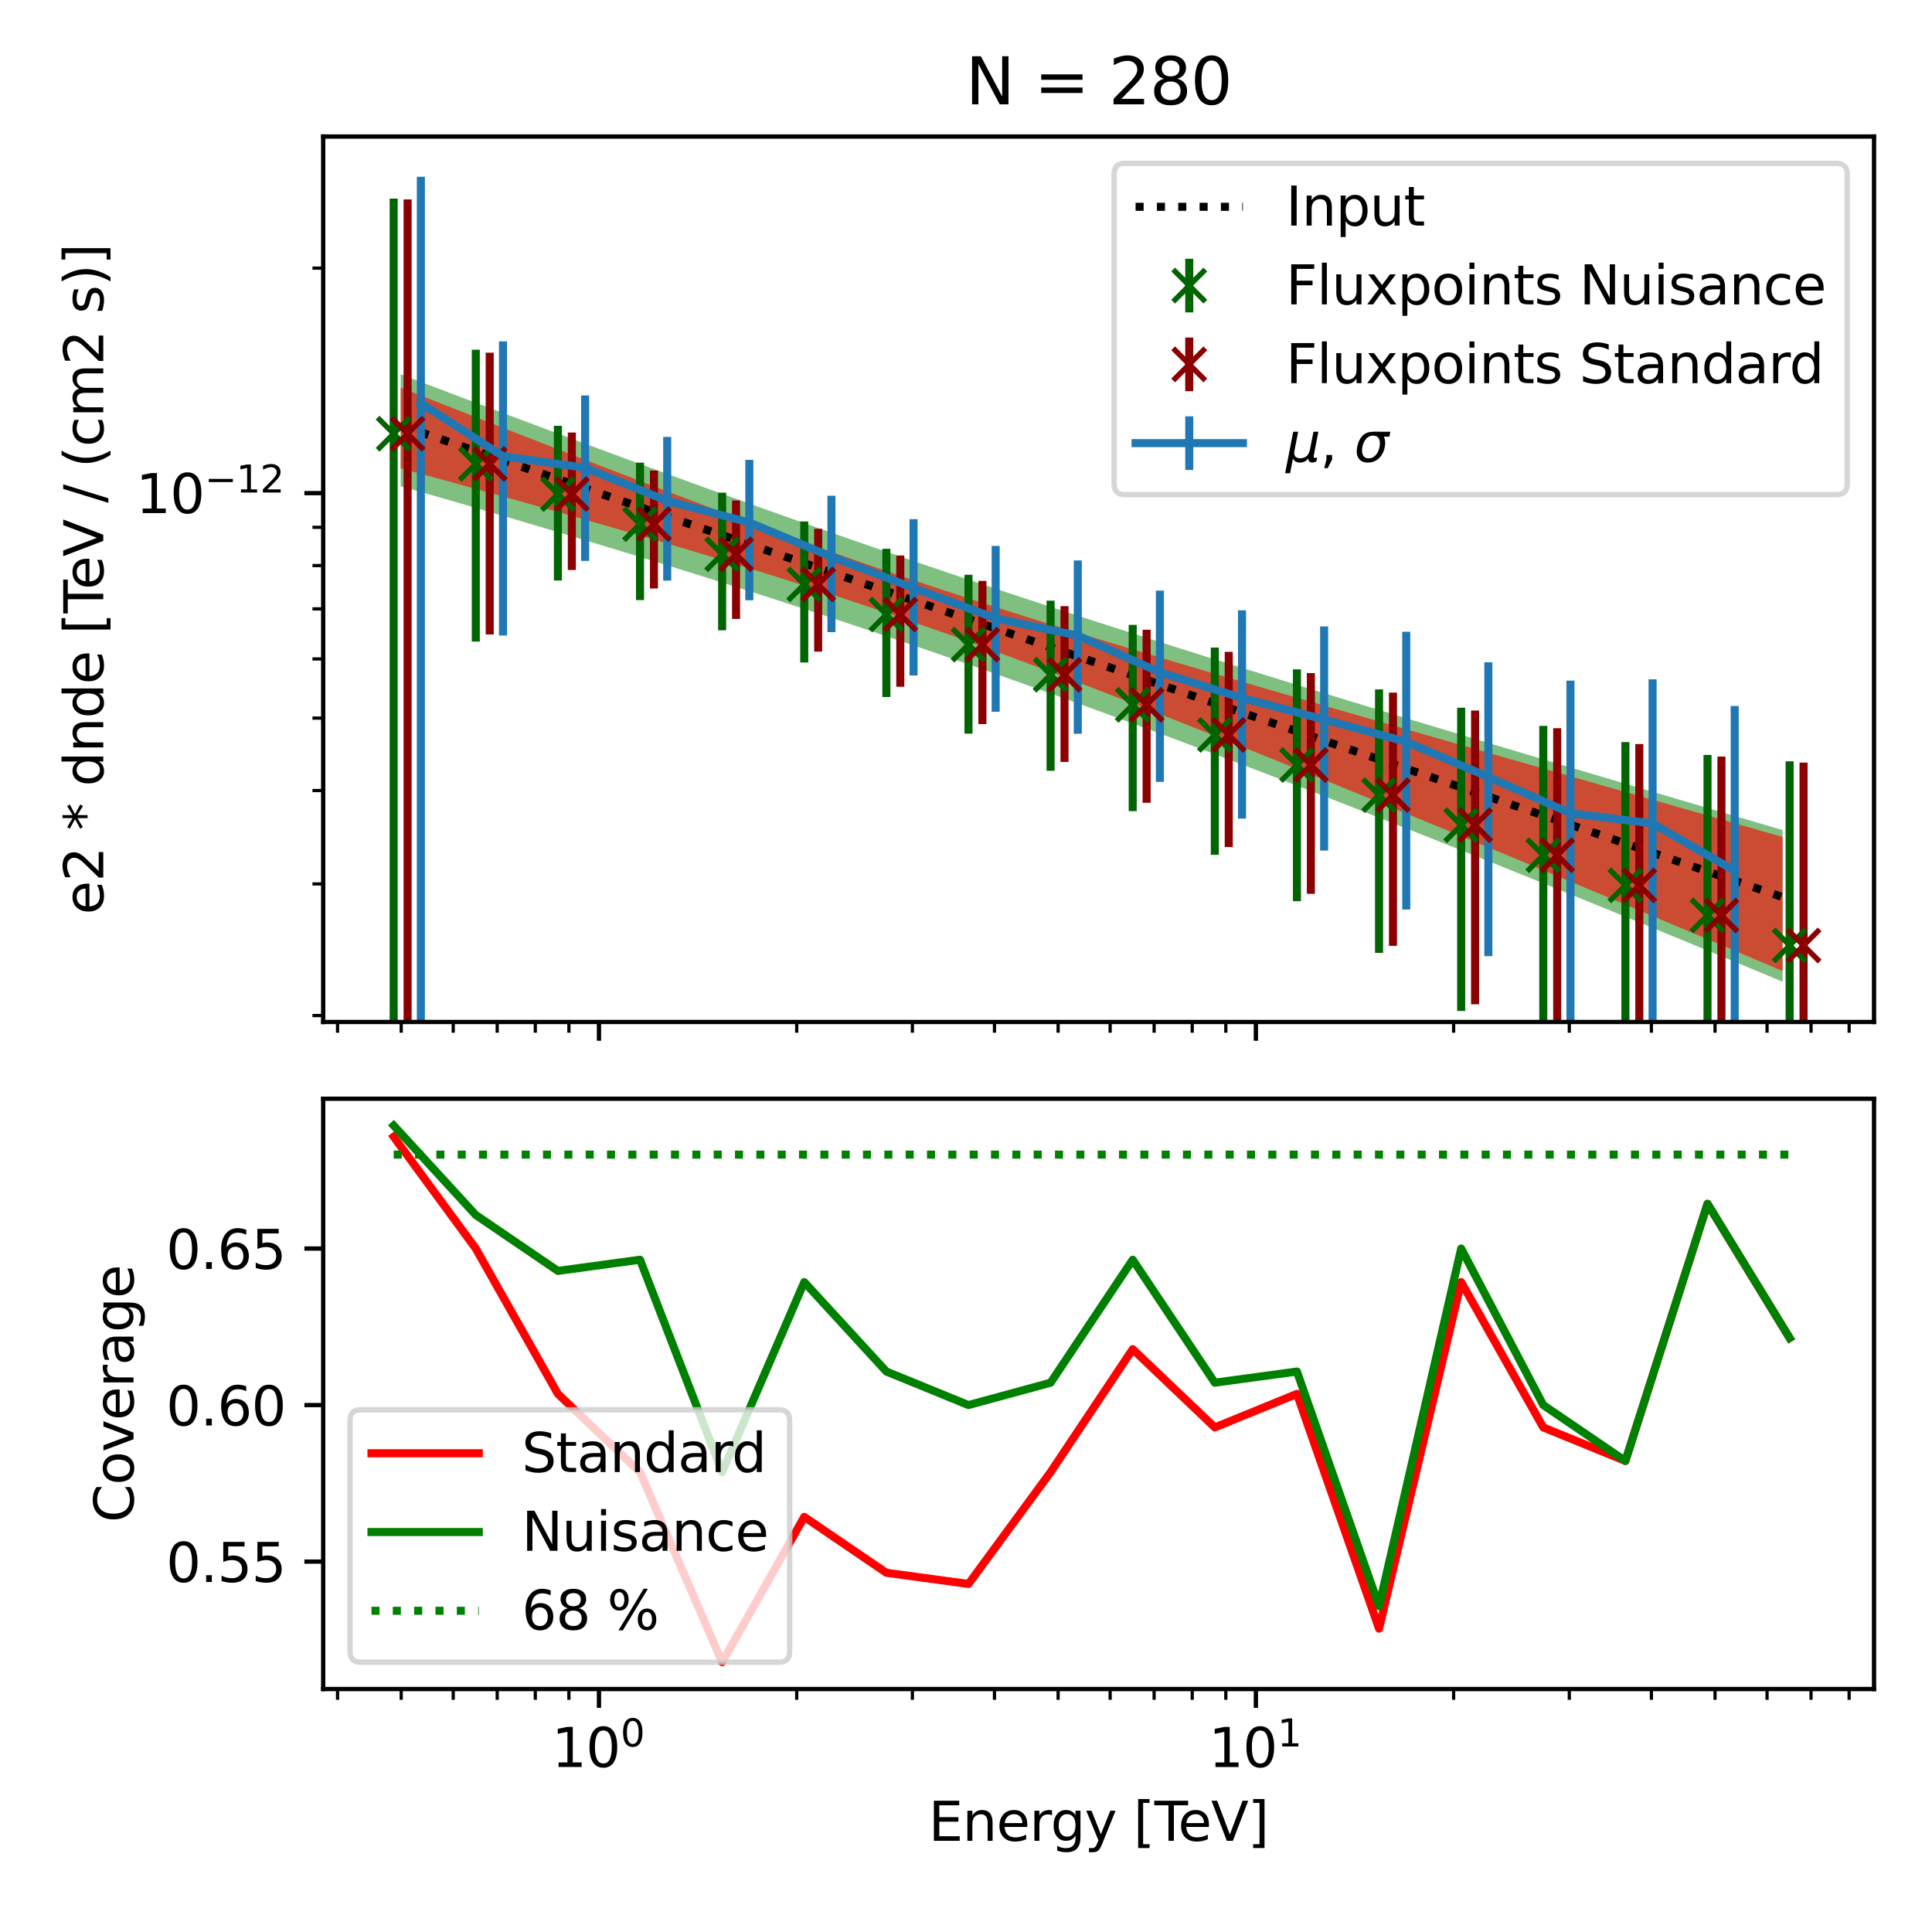 <?xml version="1.0" encoding="utf-8" standalone="no"?>
<!DOCTYPE svg PUBLIC "-//W3C//DTD SVG 1.1//EN"
  "http://www.w3.org/Graphics/SVG/1.1/DTD/svg11.dtd">
<svg xmlns:xlink="http://www.w3.org/1999/xlink" width="360pt" height="360pt" viewBox="0 0 360 360" xmlns="http://www.w3.org/2000/svg" version="1.1">
 <defs>
  <style type="text/css">*{stroke-linejoin: round; stroke-linecap: butt}</style>
 </defs>
 <g id="figure_1">
  <g id="patch_1">
   <path d="M 0 360 
L 360 360 
L 360 0 
L 0 0 
z
" style="fill: #ffffff"/>
  </g>
  <g id="axes_1">
   <g id="patch_2">
    <path d="M 60.221 190.433 
L 349.2 190.433 
L 349.2 25.44 
L 60.221 25.44 
z
" style="fill: #ffffff"/>
   </g>
   <g id="PolyCollection_1">
    <path d="M 74.657 69.738 
L 74.657 90.6 
L 77.258 91.344 
L 79.86 92.091 
L 82.461 92.84 
L 85.062 93.593 
L 87.663 94.348 
L 90.264 95.106 
L 92.865 95.867 
L 95.466 96.632 
L 98.068 97.399 
L 100.669 98.17 
L 103.27 98.944 
L 105.871 99.721 
L 108.472 100.502 
L 111.073 101.287 
L 113.674 102.075 
L 116.276 102.867 
L 118.877 103.662 
L 121.478 104.462 
L 124.079 105.266 
L 126.68 106.073 
L 129.281 106.885 
L 131.882 107.701 
L 134.484 108.522 
L 137.085 109.347 
L 139.686 110.176 
L 142.287 111.01 
L 144.888 111.848 
L 147.489 112.691 
L 150.09 113.539 
L 152.692 114.391 
L 155.293 115.249 
L 157.894 116.111 
L 160.495 116.978 
L 163.096 117.85 
L 165.697 118.727 
L 168.298 119.609 
L 170.9 120.496 
L 173.501 121.388 
L 176.102 122.285 
L 178.703 123.186 
L 181.304 124.093 
L 183.905 125.005 
L 186.506 125.921 
L 189.108 126.843 
L 191.709 127.769 
L 194.31 128.7 
L 196.911 129.635 
L 199.512 130.576 
L 202.113 131.52 
L 204.714 132.47 
L 207.316 133.423 
L 209.917 134.381 
L 212.518 135.343 
L 215.119 136.31 
L 217.72 137.28 
L 220.321 138.255 
L 222.922 139.234 
L 225.524 140.216 
L 228.125 141.202 
L 230.726 142.192 
L 233.327 143.185 
L 235.928 144.182 
L 238.529 145.183 
L 241.13 146.186 
L 243.732 147.193 
L 246.333 148.204 
L 248.934 149.217 
L 251.535 150.233 
L 254.136 151.253 
L 256.737 152.275 
L 259.338 153.3 
L 261.94 154.328 
L 264.541 155.358 
L 267.142 156.391 
L 269.743 157.427 
L 272.344 158.465 
L 274.945 159.506 
L 277.546 160.549 
L 280.148 161.595 
L 282.749 162.642 
L 285.35 163.692 
L 287.951 164.745 
L 290.552 165.799 
L 293.153 166.855 
L 295.754 167.914 
L 298.355 168.975 
L 300.957 170.037 
L 303.558 171.102 
L 306.159 172.168 
L 308.76 173.237 
L 311.361 174.307 
L 313.962 175.379 
L 316.563 176.453 
L 319.165 177.529 
L 321.766 178.606 
L 324.367 179.685 
L 326.968 180.766 
L 329.569 181.849 
L 332.17 182.933 
L 332.17 154.674 
L 332.17 154.674 
L 329.569 153.91 
L 326.968 153.145 
L 324.367 152.38 
L 321.766 151.614 
L 319.165 150.848 
L 316.563 150.081 
L 313.962 149.314 
L 311.361 148.546 
L 308.76 147.778 
L 306.159 147.009 
L 303.558 146.239 
L 300.957 145.469 
L 298.355 144.698 
L 295.754 143.926 
L 293.153 143.153 
L 290.552 142.38 
L 287.951 141.605 
L 285.35 140.83 
L 282.749 140.053 
L 280.148 139.276 
L 277.546 138.497 
L 274.945 137.718 
L 272.344 136.937 
L 269.743 136.154 
L 267.142 135.371 
L 264.541 134.586 
L 261.94 133.8 
L 259.338 133.012 
L 256.737 132.222 
L 254.136 131.431 
L 251.535 130.638 
L 248.934 129.843 
L 246.333 129.047 
L 243.732 128.248 
L 241.13 127.448 
L 238.529 126.645 
L 235.928 125.84 
L 233.327 125.033 
L 230.726 124.224 
L 228.125 123.412 
L 225.524 122.597 
L 222.922 121.78 
L 220.321 120.96 
L 217.72 120.138 
L 215.119 119.312 
L 212.518 118.484 
L 209.917 117.653 
L 207.316 116.818 
L 204.714 115.98 
L 202.113 115.139 
L 199.512 114.295 
L 196.911 113.447 
L 194.31 112.596 
L 191.709 111.741 
L 189.108 110.883 
L 186.506 110.021 
L 183.905 109.155 
L 181.304 108.285 
L 178.703 107.412 
L 176.102 106.535 
L 173.501 105.654 
L 170.9 104.77 
L 168.298 103.881 
L 165.697 102.989 
L 163.096 102.093 
L 160.495 101.193 
L 157.894 100.289 
L 155.293 99.381 
L 152.692 98.47 
L 150.09 97.555 
L 147.489 96.637 
L 144.888 95.714 
L 142.287 94.789 
L 139.686 93.86 
L 137.085 92.927 
L 134.484 91.991 
L 131.882 91.052 
L 129.281 90.11 
L 126.68 89.165 
L 124.079 88.216 
L 121.478 87.265 
L 118.877 86.311 
L 116.276 85.354 
L 113.674 84.395 
L 111.073 83.432 
L 108.472 82.468 
L 105.871 81.501 
L 103.27 80.531 
L 100.669 79.56 
L 98.068 78.586 
L 95.466 77.61 
L 92.865 76.632 
L 90.264 75.653 
L 87.663 74.671 
L 85.062 73.688 
L 82.461 72.702 
L 79.86 71.716 
L 77.258 70.727 
L 74.657 69.738 
z
" clip-path="url(#p7d3524c74a)" style="fill: #008000; fill-opacity: 0.5"/>
   </g>
   <g id="PolyCollection_2">
    <path d="M 74.657 72.222 
L 74.657 87.258 
L 77.258 87.968 
L 79.86 88.681 
L 82.461 89.396 
L 85.062 90.113 
L 87.663 90.832 
L 90.264 91.553 
L 92.865 92.277 
L 95.466 93.004 
L 98.068 93.733 
L 100.669 94.465 
L 103.27 95.2 
L 105.871 95.938 
L 108.472 96.679 
L 111.073 97.424 
L 113.674 98.173 
L 116.276 98.926 
L 118.877 99.683 
L 121.478 100.444 
L 124.079 101.21 
L 126.68 101.981 
L 129.281 102.758 
L 131.882 103.54 
L 134.484 104.328 
L 137.085 105.122 
L 139.686 105.923 
L 142.287 106.731 
L 144.888 107.546 
L 147.489 108.369 
L 150.09 109.199 
L 152.692 110.038 
L 155.293 110.886 
L 157.894 111.742 
L 160.495 112.607 
L 163.096 113.481 
L 165.697 114.365 
L 168.298 115.257 
L 170.9 116.159 
L 173.501 117.07 
L 176.102 117.989 
L 178.703 118.918 
L 181.304 119.855 
L 183.905 120.8 
L 186.506 121.753 
L 189.108 122.713 
L 191.709 123.681 
L 194.31 124.656 
L 196.911 125.638 
L 199.512 126.626 
L 202.113 127.619 
L 204.714 128.619 
L 207.316 129.624 
L 209.917 130.633 
L 212.518 131.648 
L 215.119 132.666 
L 217.72 133.69 
L 220.321 134.716 
L 222.922 135.747 
L 225.524 136.781 
L 228.125 137.819 
L 230.726 138.86 
L 233.327 139.903 
L 235.928 140.95 
L 238.529 141.999 
L 241.13 143.051 
L 243.732 144.105 
L 246.333 145.162 
L 248.934 146.221 
L 251.535 147.282 
L 254.136 148.345 
L 256.737 149.41 
L 259.338 150.476 
L 261.94 151.545 
L 264.541 152.616 
L 267.142 153.688 
L 269.743 154.762 
L 272.344 155.837 
L 274.945 156.914 
L 277.546 157.993 
L 280.148 159.073 
L 282.749 160.154 
L 285.35 161.237 
L 287.951 162.321 
L 290.552 163.407 
L 293.153 164.494 
L 295.754 165.582 
L 298.355 166.671 
L 300.957 167.762 
L 303.558 168.854 
L 306.159 169.947 
L 308.76 171.042 
L 311.361 172.138 
L 313.962 173.234 
L 316.563 174.333 
L 319.165 175.432 
L 321.766 176.532 
L 324.367 177.634 
L 326.968 178.736 
L 329.569 179.84 
L 332.17 180.945 
L 332.17 155.954 
L 332.17 155.954 
L 329.569 155.211 
L 326.968 154.467 
L 324.367 153.723 
L 321.766 152.98 
L 319.165 152.237 
L 316.563 151.493 
L 313.962 150.75 
L 311.361 150.007 
L 308.76 149.263 
L 306.159 148.52 
L 303.558 147.777 
L 300.957 147.034 
L 298.355 146.29 
L 295.754 145.547 
L 293.153 144.803 
L 290.552 144.06 
L 287.951 143.316 
L 285.35 142.572 
L 282.749 141.828 
L 280.148 141.083 
L 277.546 140.339 
L 274.945 139.594 
L 272.344 138.848 
L 269.743 138.103 
L 267.142 137.356 
L 264.541 136.61 
L 261.94 135.862 
L 259.338 135.114 
L 256.737 134.366 
L 254.136 133.617 
L 251.535 132.866 
L 248.934 132.115 
L 246.333 131.363 
L 243.732 130.61 
L 241.13 129.856 
L 238.529 129.1 
L 235.928 128.343 
L 233.327 127.584 
L 230.726 126.824 
L 228.125 126.062 
L 225.524 125.297 
L 222.922 124.531 
L 220.321 123.762 
L 217.72 122.991 
L 215.119 122.216 
L 212.518 121.439 
L 209.917 120.658 
L 207.316 119.874 
L 204.714 119.086 
L 202.113 118.293 
L 199.512 117.497 
L 196.911 116.695 
L 194.31 115.888 
L 191.709 115.076 
L 189.108 114.258 
L 186.506 113.433 
L 183.905 112.602 
L 181.304 111.764 
L 178.703 110.92 
L 176.102 110.067 
L 173.501 109.207 
L 170.9 108.34 
L 168.298 107.464 
L 165.697 106.58 
L 163.096 105.689 
L 160.495 104.789 
L 157.894 103.881 
L 155.293 102.965 
L 152.692 102.042 
L 150.09 101.112 
L 147.489 100.174 
L 144.888 99.229 
L 142.287 98.278 
L 139.686 97.321 
L 137.085 96.358 
L 134.484 95.389 
L 131.882 94.415 
L 129.281 93.437 
L 126.68 92.454 
L 124.079 91.466 
L 121.478 90.475 
L 118.877 89.48 
L 116.276 88.482 
L 113.674 87.481 
L 111.073 86.476 
L 108.472 85.47 
L 105.871 84.461 
L 103.27 83.449 
L 100.669 82.436 
L 98.068 81.421 
L 95.466 80.404 
L 92.865 79.385 
L 90.264 78.365 
L 87.663 77.344 
L 85.062 76.322 
L 82.461 75.298 
L 79.86 74.273 
L 77.258 73.248 
L 74.657 72.222 
z
" clip-path="url(#p7d3524c74a)" style="fill: #ff0000; fill-opacity: 0.6"/>
   </g>
   <g id="matplotlib.axis_1">
    <g id="xtick_1">
     <g id="line2d_1">
      <defs>
       <path id="mdad77d327d" d="M 0 0 
L 0 3.5 
" style="stroke: #000000; stroke-width: 0.8"/>
      </defs>
      <g>
       <use xlink:href="#mdad77d327d" x="111.609" y="190.433" style="stroke: #000000; stroke-width: 0.8"/>
      </g>
     </g>
    </g>
    <g id="xtick_2">
     <g id="line2d_2">
      <g>
       <use xlink:href="#mdad77d327d" x="234.016" y="190.433" style="stroke: #000000; stroke-width: 0.8"/>
      </g>
     </g>
    </g>
    <g id="xtick_3">
     <g id="line2d_3">
      <defs>
       <path id="m6a7b696a0e" d="M 0 0 
L 0 2 
" style="stroke: #000000; stroke-width: 0.6"/>
      </defs>
      <g>
       <use xlink:href="#m6a7b696a0e" x="62.898" y="190.433" style="stroke: #000000; stroke-width: 0.6"/>
      </g>
     </g>
    </g>
    <g id="xtick_4">
     <g id="line2d_4">
      <g>
       <use xlink:href="#m6a7b696a0e" x="74.761" y="190.433" style="stroke: #000000; stroke-width: 0.6"/>
      </g>
     </g>
    </g>
    <g id="xtick_5">
     <g id="line2d_5">
      <g>
       <use xlink:href="#m6a7b696a0e" x="84.453" y="190.433" style="stroke: #000000; stroke-width: 0.6"/>
      </g>
     </g>
    </g>
    <g id="xtick_6">
     <g id="line2d_6">
      <g>
       <use xlink:href="#m6a7b696a0e" x="92.648" y="190.433" style="stroke: #000000; stroke-width: 0.6"/>
      </g>
     </g>
    </g>
    <g id="xtick_7">
     <g id="line2d_7">
      <g>
       <use xlink:href="#m6a7b696a0e" x="99.746" y="190.433" style="stroke: #000000; stroke-width: 0.6"/>
      </g>
     </g>
    </g>
    <g id="xtick_8">
     <g id="line2d_8">
      <g>
       <use xlink:href="#m6a7b696a0e" x="106.008" y="190.433" style="stroke: #000000; stroke-width: 0.6"/>
      </g>
     </g>
    </g>
    <g id="xtick_9">
     <g id="line2d_9">
      <g>
       <use xlink:href="#m6a7b696a0e" x="148.457" y="190.433" style="stroke: #000000; stroke-width: 0.6"/>
      </g>
     </g>
    </g>
    <g id="xtick_10">
     <g id="line2d_10">
      <g>
       <use xlink:href="#m6a7b696a0e" x="170.012" y="190.433" style="stroke: #000000; stroke-width: 0.6"/>
      </g>
     </g>
    </g>
    <g id="xtick_11">
     <g id="line2d_11">
      <g>
       <use xlink:href="#m6a7b696a0e" x="185.305" y="190.433" style="stroke: #000000; stroke-width: 0.6"/>
      </g>
     </g>
    </g>
    <g id="xtick_12">
     <g id="line2d_12">
      <g>
       <use xlink:href="#m6a7b696a0e" x="197.167" y="190.433" style="stroke: #000000; stroke-width: 0.6"/>
      </g>
     </g>
    </g>
    <g id="xtick_13">
     <g id="line2d_13">
      <g>
       <use xlink:href="#m6a7b696a0e" x="206.86" y="190.433" style="stroke: #000000; stroke-width: 0.6"/>
      </g>
     </g>
    </g>
    <g id="xtick_14">
     <g id="line2d_14">
      <g>
       <use xlink:href="#m6a7b696a0e" x="215.054" y="190.433" style="stroke: #000000; stroke-width: 0.6"/>
      </g>
     </g>
    </g>
    <g id="xtick_15">
     <g id="line2d_15">
      <g>
       <use xlink:href="#m6a7b696a0e" x="222.153" y="190.433" style="stroke: #000000; stroke-width: 0.6"/>
      </g>
     </g>
    </g>
    <g id="xtick_16">
     <g id="line2d_16">
      <g>
       <use xlink:href="#m6a7b696a0e" x="228.414" y="190.433" style="stroke: #000000; stroke-width: 0.6"/>
      </g>
     </g>
    </g>
    <g id="xtick_17">
     <g id="line2d_17">
      <g>
       <use xlink:href="#m6a7b696a0e" x="270.864" y="190.433" style="stroke: #000000; stroke-width: 0.6"/>
      </g>
     </g>
    </g>
    <g id="xtick_18">
     <g id="line2d_18">
      <g>
       <use xlink:href="#m6a7b696a0e" x="292.418" y="190.433" style="stroke: #000000; stroke-width: 0.6"/>
      </g>
     </g>
    </g>
    <g id="xtick_19">
     <g id="line2d_19">
      <g>
       <use xlink:href="#m6a7b696a0e" x="307.712" y="190.433" style="stroke: #000000; stroke-width: 0.6"/>
      </g>
     </g>
    </g>
    <g id="xtick_20">
     <g id="line2d_20">
      <g>
       <use xlink:href="#m6a7b696a0e" x="319.574" y="190.433" style="stroke: #000000; stroke-width: 0.6"/>
      </g>
     </g>
    </g>
    <g id="xtick_21">
     <g id="line2d_21">
      <g>
       <use xlink:href="#m6a7b696a0e" x="329.266" y="190.433" style="stroke: #000000; stroke-width: 0.6"/>
      </g>
     </g>
    </g>
    <g id="xtick_22">
     <g id="line2d_22">
      <g>
       <use xlink:href="#m6a7b696a0e" x="337.461" y="190.433" style="stroke: #000000; stroke-width: 0.6"/>
      </g>
     </g>
    </g>
    <g id="xtick_23">
     <g id="line2d_23">
      <g>
       <use xlink:href="#m6a7b696a0e" x="344.56" y="190.433" style="stroke: #000000; stroke-width: 0.6"/>
      </g>
     </g>
    </g>
   </g>
   <g id="matplotlib.axis_2">
    <g id="ytick_1">
     <g id="line2d_24">
      <defs>
       <path id="m8e0124a99a" d="M 0 0 
L -3.5 0 
" style="stroke: #000000; stroke-width: 0.8"/>
      </defs>
      <g>
       <use xlink:href="#m8e0124a99a" x="60.221" y="91.886" style="stroke: #000000; stroke-width: 0.8"/>
      </g>
     </g>
     <g id="text_1">
      <!-- $\mathdefault{10^{-12}}$ -->
      <g transform="translate(25.321 95.685) scale(0.1 -0.1)">
       <defs>
        <path id="DejaVuSans-31" d="M 794 531 
L 1825 531 
L 1825 4091 
L 703 3866 
L 703 4441 
L 1819 4666 
L 2450 4666 
L 2450 531 
L 3481 531 
L 3481 0 
L 794 0 
L 794 531 
z
" transform="scale(0.016)"/>
        <path id="DejaVuSans-30" d="M 2034 4250 
Q 1547 4250 1301 3770 
Q 1056 3291 1056 2328 
Q 1056 1369 1301 889 
Q 1547 409 2034 409 
Q 2525 409 2770 889 
Q 3016 1369 3016 2328 
Q 3016 3291 2770 3770 
Q 2525 4250 2034 4250 
z
M 2034 4750 
Q 2819 4750 3233 4129 
Q 3647 3509 3647 2328 
Q 3647 1150 3233 529 
Q 2819 -91 2034 -91 
Q 1250 -91 836 529 
Q 422 1150 422 2328 
Q 422 3509 836 4129 
Q 1250 4750 2034 4750 
z
" transform="scale(0.016)"/>
        <path id="DejaVuSans-2212" d="M 678 2272 
L 4684 2272 
L 4684 1741 
L 678 1741 
L 678 2272 
z
" transform="scale(0.016)"/>
        <path id="DejaVuSans-32" d="M 1228 531 
L 3431 531 
L 3431 0 
L 469 0 
L 469 531 
Q 828 903 1448 1529 
Q 2069 2156 2228 2338 
Q 2531 2678 2651 2914 
Q 2772 3150 2772 3378 
Q 2772 3750 2511 3984 
Q 2250 4219 1831 4219 
Q 1534 4219 1204 4116 
Q 875 4013 500 3803 
L 500 4441 
Q 881 4594 1212 4672 
Q 1544 4750 1819 4750 
Q 2544 4750 2975 4387 
Q 3406 4025 3406 3419 
Q 3406 3131 3298 2873 
Q 3191 2616 2906 2266 
Q 2828 2175 2409 1742 
Q 1991 1309 1228 531 
z
" transform="scale(0.016)"/>
       </defs>
       <use xlink:href="#DejaVuSans-31" transform="translate(0 0.766)"/>
       <use xlink:href="#DejaVuSans-30" transform="translate(63.623 0.766)"/>
       <use xlink:href="#DejaVuSans-2212" transform="translate(128.203 39.047) scale(0.7)"/>
       <use xlink:href="#DejaVuSans-31" transform="translate(186.855 39.047) scale(0.7)"/>
       <use xlink:href="#DejaVuSans-32" transform="translate(231.392 39.047) scale(0.7)"/>
      </g>
     </g>
    </g>
    <g id="ytick_2">
     <g id="line2d_25">
      <defs>
       <path id="m48c24298e1" d="M 0 0 
L -2 0 
" style="stroke: #000000; stroke-width: 0.6"/>
      </defs>
      <g>
       <use xlink:href="#m48c24298e1" x="60.221" y="189.229" style="stroke: #000000; stroke-width: 0.6"/>
      </g>
     </g>
    </g>
    <g id="ytick_3">
     <g id="line2d_26">
      <g>
       <use xlink:href="#m48c24298e1" x="60.221" y="164.705" style="stroke: #000000; stroke-width: 0.6"/>
      </g>
     </g>
    </g>
    <g id="ytick_4">
     <g id="line2d_27">
      <g>
       <use xlink:href="#m48c24298e1" x="60.221" y="147.306" style="stroke: #000000; stroke-width: 0.6"/>
      </g>
     </g>
    </g>
    <g id="ytick_5">
     <g id="line2d_28">
      <g>
       <use xlink:href="#m48c24298e1" x="60.221" y="133.809" style="stroke: #000000; stroke-width: 0.6"/>
      </g>
     </g>
    </g>
    <g id="ytick_6">
     <g id="line2d_29">
      <g>
       <use xlink:href="#m48c24298e1" x="60.221" y="122.782" style="stroke: #000000; stroke-width: 0.6"/>
      </g>
     </g>
    </g>
    <g id="ytick_7">
     <g id="line2d_30">
      <g>
       <use xlink:href="#m48c24298e1" x="60.221" y="113.459" style="stroke: #000000; stroke-width: 0.6"/>
      </g>
     </g>
    </g>
    <g id="ytick_8">
     <g id="line2d_31">
      <g>
       <use xlink:href="#m48c24298e1" x="60.221" y="105.382" style="stroke: #000000; stroke-width: 0.6"/>
      </g>
     </g>
    </g>
    <g id="ytick_9">
     <g id="line2d_32">
      <g>
       <use xlink:href="#m48c24298e1" x="60.221" y="98.258" style="stroke: #000000; stroke-width: 0.6"/>
      </g>
     </g>
    </g>
    <g id="ytick_10">
     <g id="line2d_33">
      <g>
       <use xlink:href="#m48c24298e1" x="60.221" y="49.963" style="stroke: #000000; stroke-width: 0.6"/>
      </g>
     </g>
    </g>
    <g id="text_2">
     <!-- e2 * dnde [TeV / (cm2 s)] -->
     <g transform="translate(19.242 170.416) rotate(-90) scale(0.1 -0.1)">
      <defs>
       <path id="DejaVuSans-65" d="M 3597 1894 
L 3597 1613 
L 953 1613 
Q 991 1019 1311 708 
Q 1631 397 2203 397 
Q 2534 397 2845 478 
Q 3156 559 3463 722 
L 3463 178 
Q 3153 47 2828 -22 
Q 2503 -91 2169 -91 
Q 1331 -91 842 396 
Q 353 884 353 1716 
Q 353 2575 817 3079 
Q 1281 3584 2069 3584 
Q 2775 3584 3186 3129 
Q 3597 2675 3597 1894 
z
M 3022 2063 
Q 3016 2534 2758 2815 
Q 2500 3097 2075 3097 
Q 1594 3097 1305 2825 
Q 1016 2553 972 2059 
L 3022 2063 
z
" transform="scale(0.016)"/>
       <path id="DejaVuSans-20" transform="scale(0.016)"/>
       <path id="DejaVuSans-2a" d="M 3009 3897 
L 1888 3291 
L 3009 2681 
L 2828 2375 
L 1778 3009 
L 1778 1831 
L 1422 1831 
L 1422 3009 
L 372 2375 
L 191 2681 
L 1313 3291 
L 191 3897 
L 372 4206 
L 1422 3572 
L 1422 4750 
L 1778 4750 
L 1778 3572 
L 2828 4206 
L 3009 3897 
z
" transform="scale(0.016)"/>
       <path id="DejaVuSans-64" d="M 2906 2969 
L 2906 4863 
L 3481 4863 
L 3481 0 
L 2906 0 
L 2906 525 
Q 2725 213 2448 61 
Q 2172 -91 1784 -91 
Q 1150 -91 751 415 
Q 353 922 353 1747 
Q 353 2572 751 3078 
Q 1150 3584 1784 3584 
Q 2172 3584 2448 3432 
Q 2725 3281 2906 2969 
z
M 947 1747 
Q 947 1113 1208 752 
Q 1469 391 1925 391 
Q 2381 391 2643 752 
Q 2906 1113 2906 1747 
Q 2906 2381 2643 2742 
Q 2381 3103 1925 3103 
Q 1469 3103 1208 2742 
Q 947 2381 947 1747 
z
" transform="scale(0.016)"/>
       <path id="DejaVuSans-6e" d="M 3513 2113 
L 3513 0 
L 2938 0 
L 2938 2094 
Q 2938 2591 2744 2837 
Q 2550 3084 2163 3084 
Q 1697 3084 1428 2787 
Q 1159 2491 1159 1978 
L 1159 0 
L 581 0 
L 581 3500 
L 1159 3500 
L 1159 2956 
Q 1366 3272 1645 3428 
Q 1925 3584 2291 3584 
Q 2894 3584 3203 3211 
Q 3513 2838 3513 2113 
z
" transform="scale(0.016)"/>
       <path id="DejaVuSans-5b" d="M 550 4863 
L 1875 4863 
L 1875 4416 
L 1125 4416 
L 1125 -397 
L 1875 -397 
L 1875 -844 
L 550 -844 
L 550 4863 
z
" transform="scale(0.016)"/>
       <path id="DejaVuSans-54" d="M -19 4666 
L 3928 4666 
L 3928 4134 
L 2272 4134 
L 2272 0 
L 1638 0 
L 1638 4134 
L -19 4134 
L -19 4666 
z
" transform="scale(0.016)"/>
       <path id="DejaVuSans-56" d="M 1831 0 
L 50 4666 
L 709 4666 
L 2188 738 
L 3669 4666 
L 4325 4666 
L 2547 0 
L 1831 0 
z
" transform="scale(0.016)"/>
       <path id="DejaVuSans-2f" d="M 1625 4666 
L 2156 4666 
L 531 -594 
L 0 -594 
L 1625 4666 
z
" transform="scale(0.016)"/>
       <path id="DejaVuSans-28" d="M 1984 4856 
Q 1566 4138 1362 3434 
Q 1159 2731 1159 2009 
Q 1159 1288 1364 580 
Q 1569 -128 1984 -844 
L 1484 -844 
Q 1016 -109 783 600 
Q 550 1309 550 2009 
Q 550 2706 781 3412 
Q 1013 4119 1484 4856 
L 1984 4856 
z
" transform="scale(0.016)"/>
       <path id="DejaVuSans-63" d="M 3122 3366 
L 3122 2828 
Q 2878 2963 2633 3030 
Q 2388 3097 2138 3097 
Q 1578 3097 1268 2742 
Q 959 2388 959 1747 
Q 959 1106 1268 751 
Q 1578 397 2138 397 
Q 2388 397 2633 464 
Q 2878 531 3122 666 
L 3122 134 
Q 2881 22 2623 -34 
Q 2366 -91 2075 -91 
Q 1284 -91 818 406 
Q 353 903 353 1747 
Q 353 2603 823 3093 
Q 1294 3584 2113 3584 
Q 2378 3584 2631 3529 
Q 2884 3475 3122 3366 
z
" transform="scale(0.016)"/>
       <path id="DejaVuSans-6d" d="M 3328 2828 
Q 3544 3216 3844 3400 
Q 4144 3584 4550 3584 
Q 5097 3584 5394 3201 
Q 5691 2819 5691 2113 
L 5691 0 
L 5113 0 
L 5113 2094 
Q 5113 2597 4934 2840 
Q 4756 3084 4391 3084 
Q 3944 3084 3684 2787 
Q 3425 2491 3425 1978 
L 3425 0 
L 2847 0 
L 2847 2094 
Q 2847 2600 2669 2842 
Q 2491 3084 2119 3084 
Q 1678 3084 1418 2786 
Q 1159 2488 1159 1978 
L 1159 0 
L 581 0 
L 581 3500 
L 1159 3500 
L 1159 2956 
Q 1356 3278 1631 3431 
Q 1906 3584 2284 3584 
Q 2666 3584 2933 3390 
Q 3200 3197 3328 2828 
z
" transform="scale(0.016)"/>
       <path id="DejaVuSans-73" d="M 2834 3397 
L 2834 2853 
Q 2591 2978 2328 3040 
Q 2066 3103 1784 3103 
Q 1356 3103 1142 2972 
Q 928 2841 928 2578 
Q 928 2378 1081 2264 
Q 1234 2150 1697 2047 
L 1894 2003 
Q 2506 1872 2764 1633 
Q 3022 1394 3022 966 
Q 3022 478 2636 193 
Q 2250 -91 1575 -91 
Q 1294 -91 989 -36 
Q 684 19 347 128 
L 347 722 
Q 666 556 975 473 
Q 1284 391 1588 391 
Q 1994 391 2212 530 
Q 2431 669 2431 922 
Q 2431 1156 2273 1281 
Q 2116 1406 1581 1522 
L 1381 1569 
Q 847 1681 609 1914 
Q 372 2147 372 2553 
Q 372 3047 722 3315 
Q 1072 3584 1716 3584 
Q 2034 3584 2315 3537 
Q 2597 3491 2834 3397 
z
" transform="scale(0.016)"/>
       <path id="DejaVuSans-29" d="M 513 4856 
L 1013 4856 
Q 1481 4119 1714 3412 
Q 1947 2706 1947 2009 
Q 1947 1309 1714 600 
Q 1481 -109 1013 -844 
L 513 -844 
Q 928 -128 1133 580 
Q 1338 1288 1338 2009 
Q 1338 2731 1133 3434 
Q 928 4138 513 4856 
z
" transform="scale(0.016)"/>
       <path id="DejaVuSans-5d" d="M 1947 4863 
L 1947 -844 
L 622 -844 
L 622 -397 
L 1369 -397 
L 1369 4416 
L 622 4416 
L 622 4863 
L 1947 4863 
z
" transform="scale(0.016)"/>
      </defs>
      <use xlink:href="#DejaVuSans-65"/>
      <use xlink:href="#DejaVuSans-32" x="61.523"/>
      <use xlink:href="#DejaVuSans-20" x="125.146"/>
      <use xlink:href="#DejaVuSans-2a" x="156.934"/>
      <use xlink:href="#DejaVuSans-20" x="206.934"/>
      <use xlink:href="#DejaVuSans-64" x="238.721"/>
      <use xlink:href="#DejaVuSans-6e" x="302.197"/>
      <use xlink:href="#DejaVuSans-64" x="365.576"/>
      <use xlink:href="#DejaVuSans-65" x="429.053"/>
      <use xlink:href="#DejaVuSans-20" x="490.576"/>
      <use xlink:href="#DejaVuSans-5b" x="522.363"/>
      <use xlink:href="#DejaVuSans-54" x="561.377"/>
      <use xlink:href="#DejaVuSans-65" x="605.461"/>
      <use xlink:href="#DejaVuSans-56" x="666.984"/>
      <use xlink:href="#DejaVuSans-20" x="735.393"/>
      <use xlink:href="#DejaVuSans-2f" x="767.18"/>
      <use xlink:href="#DejaVuSans-20" x="800.871"/>
      <use xlink:href="#DejaVuSans-28" x="832.658"/>
      <use xlink:href="#DejaVuSans-63" x="871.672"/>
      <use xlink:href="#DejaVuSans-6d" x="926.652"/>
      <use xlink:href="#DejaVuSans-32" x="1024.064"/>
      <use xlink:href="#DejaVuSans-20" x="1087.688"/>
      <use xlink:href="#DejaVuSans-73" x="1119.475"/>
      <use xlink:href="#DejaVuSans-29" x="1171.574"/>
      <use xlink:href="#DejaVuSans-5d" x="1210.588"/>
     </g>
    </g>
   </g>
   <g id="line2d_34">
    <path d="M 74.657 79.274 
L 77.258 80.161 
L 79.86 81.049 
L 82.461 81.937 
L 85.062 82.825 
L 87.663 83.713 
L 90.264 84.601 
L 92.865 85.488 
L 95.466 86.376 
L 98.068 87.264 
L 100.669 88.152 
L 103.27 89.04 
L 105.871 89.927 
L 108.472 90.815 
L 111.073 91.703 
L 113.674 92.591 
L 116.276 93.479 
L 118.877 94.367 
L 121.478 95.254 
L 124.079 96.142 
L 126.68 97.03 
L 129.281 97.918 
L 131.882 98.806 
L 134.484 99.694 
L 137.085 100.581 
L 139.686 101.469 
L 142.287 102.357 
L 144.888 103.245 
L 147.489 104.133 
L 150.09 105.02 
L 152.692 105.908 
L 155.293 106.796 
L 157.894 107.684 
L 160.495 108.572 
L 163.096 109.46 
L 165.697 110.347 
L 168.298 111.235 
L 170.9 112.123 
L 173.501 113.011 
L 176.102 113.899 
L 178.703 114.787 
L 181.304 115.674 
L 183.905 116.562 
L 186.506 117.45 
L 189.108 118.338 
L 191.709 119.226 
L 194.31 120.113 
L 196.911 121.001 
L 199.512 121.889 
L 202.113 122.777 
L 204.714 123.665 
L 207.316 124.553 
L 209.917 125.44 
L 212.518 126.328 
L 215.119 127.216 
L 217.72 128.104 
L 220.321 128.992 
L 222.922 129.879 
L 225.524 130.767 
L 228.125 131.655 
L 230.726 132.543 
L 233.327 133.431 
L 235.928 134.319 
L 238.529 135.206 
L 241.13 136.094 
L 243.732 136.982 
L 246.333 137.87 
L 248.934 138.758 
L 251.535 139.646 
L 254.136 140.533 
L 256.737 141.421 
L 259.338 142.309 
L 261.94 143.197 
L 264.541 144.085 
L 267.142 144.972 
L 269.743 145.86 
L 272.344 146.748 
L 274.945 147.636 
L 277.546 148.524 
L 280.148 149.412 
L 282.749 150.299 
L 285.35 151.187 
L 287.951 152.075 
L 290.552 152.963 
L 293.153 153.851 
L 295.754 154.739 
L 298.355 155.626 
L 300.957 156.514 
L 303.558 157.402 
L 306.159 158.29 
L 308.76 159.178 
L 311.361 160.065 
L 313.962 160.953 
L 316.563 161.841 
L 319.165 162.729 
L 321.766 163.617 
L 324.367 164.505 
L 326.968 165.392 
L 329.569 166.28 
L 332.17 167.168 
" clip-path="url(#p7d3524c74a)" style="fill: none; stroke-dasharray: 1.5,2.475; stroke-dashoffset: 0; stroke: #000000; stroke-width: 1.5"/>
   </g>
   <g id="LineCollection_1">
    <path clip-path="url(#p7d3524c74a)" style="fill: none; stroke: #006400; stroke-width: 1.5"/>
    <path clip-path="url(#p7d3524c74a)" style="fill: none; stroke: #006400; stroke-width: 1.5"/>
    <path clip-path="url(#p7d3524c74a)" style="fill: none; stroke: #006400; stroke-width: 1.5"/>
    <path clip-path="url(#p7d3524c74a)" style="fill: none; stroke: #006400; stroke-width: 1.5"/>
    <path clip-path="url(#p7d3524c74a)" style="fill: none; stroke: #006400; stroke-width: 1.5"/>
    <path d="M 73.357 361 
L 73.357 37.01 
" clip-path="url(#p7d3524c74a)" style="fill: none; stroke: #006400; stroke-width: 1.5"/>
    <path d="M 88.658 119.551 
L 88.658 65.168 
" clip-path="url(#p7d3524c74a)" style="fill: none; stroke: #006400; stroke-width: 1.5"/>
    <path d="M 103.958 108.168 
L 103.958 79.348 
" clip-path="url(#p7d3524c74a)" style="fill: none; stroke: #006400; stroke-width: 1.5"/>
    <path d="M 119.259 111.816 
L 119.259 86.204 
" clip-path="url(#p7d3524c74a)" style="fill: none; stroke: #006400; stroke-width: 1.5"/>
    <path d="M 134.56 117.442 
L 134.56 91.809 
" clip-path="url(#p7d3524c74a)" style="fill: none; stroke: #006400; stroke-width: 1.5"/>
    <path d="M 149.861 123.445 
L 149.861 97.165 
" clip-path="url(#p7d3524c74a)" style="fill: none; stroke: #006400; stroke-width: 1.5"/>
    <path d="M 165.162 129.876 
L 165.162 102.256 
" clip-path="url(#p7d3524c74a)" style="fill: none; stroke: #006400; stroke-width: 1.5"/>
    <path d="M 180.463 136.705 
L 180.463 107.101 
" clip-path="url(#p7d3524c74a)" style="fill: none; stroke: #006400; stroke-width: 1.5"/>
    <path d="M 195.763 143.626 
L 195.763 111.923 
" clip-path="url(#p7d3524c74a)" style="fill: none; stroke: #006400; stroke-width: 1.5"/>
    <path d="M 211.064 151.138 
L 211.064 116.434 
" clip-path="url(#p7d3524c74a)" style="fill: none; stroke: #006400; stroke-width: 1.5"/>
    <path d="M 226.365 159.286 
L 226.365 120.658 
" clip-path="url(#p7d3524c74a)" style="fill: none; stroke: #006400; stroke-width: 1.5"/>
    <path d="M 241.666 167.924 
L 241.666 124.725 
" clip-path="url(#p7d3524c74a)" style="fill: none; stroke: #006400; stroke-width: 1.5"/>
    <path d="M 256.967 177.553 
L 256.967 128.458 
" clip-path="url(#p7d3524c74a)" style="fill: none; stroke: #006400; stroke-width: 1.5"/>
    <path d="M 272.268 188.382 
L 272.268 131.879 
" clip-path="url(#p7d3524c74a)" style="fill: none; stroke: #006400; stroke-width: 1.5"/>
    <path d="M 287.568 200.063 
L 287.568 135.251 
" clip-path="url(#p7d3524c74a)" style="fill: none; stroke: #006400; stroke-width: 1.5"/>
    <path d="M 302.869 213.91 
L 302.869 138.274 
" clip-path="url(#p7d3524c74a)" style="fill: none; stroke: #006400; stroke-width: 1.5"/>
    <path d="M 318.17 232.256 
L 318.17 140.672 
" clip-path="url(#p7d3524c74a)" style="fill: none; stroke: #006400; stroke-width: 1.5"/>
    <path d="M 333.471 263.364 
L 333.471 141.861 
" clip-path="url(#p7d3524c74a)" style="fill: none; stroke: #006400; stroke-width: 1.5"/>
    <path clip-path="url(#p7d3524c74a)" style="fill: none; stroke: #006400; stroke-width: 1.5"/>
   </g>
   <g id="LineCollection_2">
    <path clip-path="url(#p7d3524c74a)" style="fill: none; stroke: #8b0000; stroke-width: 1.5"/>
    <path clip-path="url(#p7d3524c74a)" style="fill: none; stroke: #8b0000; stroke-width: 1.5"/>
    <path clip-path="url(#p7d3524c74a)" style="fill: none; stroke: #8b0000; stroke-width: 1.5"/>
    <path clip-path="url(#p7d3524c74a)" style="fill: none; stroke: #8b0000; stroke-width: 1.5"/>
    <path clip-path="url(#p7d3524c74a)" style="fill: none; stroke: #8b0000; stroke-width: 1.5"/>
    <path d="M 75.95 361 
L 75.95 37.158 
" clip-path="url(#p7d3524c74a)" style="fill: none; stroke: #8b0000; stroke-width: 1.5"/>
    <path d="M 91.251 118.222 
L 91.251 65.72 
" clip-path="url(#p7d3524c74a)" style="fill: none; stroke: #8b0000; stroke-width: 1.5"/>
    <path d="M 106.552 106.218 
L 106.552 80.593 
" clip-path="url(#p7d3524c74a)" style="fill: none; stroke: #8b0000; stroke-width: 1.5"/>
    <path d="M 121.853 109.654 
L 121.853 87.678 
" clip-path="url(#p7d3524c74a)" style="fill: none; stroke: #8b0000; stroke-width: 1.5"/>
    <path d="M 137.154 115.326 
L 137.154 93.251 
" clip-path="url(#p7d3524c74a)" style="fill: none; stroke: #8b0000; stroke-width: 1.5"/>
    <path d="M 152.455 121.416 
L 152.455 98.535 
" clip-path="url(#p7d3524c74a)" style="fill: none; stroke: #8b0000; stroke-width: 1.5"/>
    <path d="M 167.755 127.966 
L 167.755 103.512 
" clip-path="url(#p7d3524c74a)" style="fill: none; stroke: #8b0000; stroke-width: 1.5"/>
    <path d="M 183.056 134.922 
L 183.056 108.237 
" clip-path="url(#p7d3524c74a)" style="fill: none; stroke: #8b0000; stroke-width: 1.5"/>
    <path d="M 198.357 141.972 
L 198.357 112.942 
" clip-path="url(#p7d3524c74a)" style="fill: none; stroke: #8b0000; stroke-width: 1.5"/>
    <path d="M 213.658 149.59 
L 213.658 117.338 
" clip-path="url(#p7d3524c74a)" style="fill: none; stroke: #8b0000; stroke-width: 1.5"/>
    <path d="M 228.959 157.83 
L 228.959 121.455 
" clip-path="url(#p7d3524c74a)" style="fill: none; stroke: #8b0000; stroke-width: 1.5"/>
    <path d="M 244.26 166.547 
L 244.26 125.424 
" clip-path="url(#p7d3524c74a)" style="fill: none; stroke: #8b0000; stroke-width: 1.5"/>
    <path d="M 259.56 176.246 
L 259.56 129.058 
" clip-path="url(#p7d3524c74a)" style="fill: none; stroke: #8b0000; stroke-width: 1.5"/>
    <path d="M 274.861 187.131 
L 274.861 132.391 
" clip-path="url(#p7d3524c74a)" style="fill: none; stroke: #8b0000; stroke-width: 1.5"/>
    <path d="M 290.162 198.84 
L 290.162 135.691 
" clip-path="url(#p7d3524c74a)" style="fill: none; stroke: #8b0000; stroke-width: 1.5"/>
    <path d="M 305.463 212.677 
L 305.463 138.645 
" clip-path="url(#p7d3524c74a)" style="fill: none; stroke: #8b0000; stroke-width: 1.5"/>
    <path d="M 320.764 230.941 
L 320.764 140.979 
" clip-path="url(#p7d3524c74a)" style="fill: none; stroke: #8b0000; stroke-width: 1.5"/>
    <path d="M 336.065 261.691 
L 336.065 142.103 
" clip-path="url(#p7d3524c74a)" style="fill: none; stroke: #8b0000; stroke-width: 1.5"/>
    <path clip-path="url(#p7d3524c74a)" style="fill: none; stroke: #8b0000; stroke-width: 1.5"/>
   </g>
   <g id="LineCollection_3">
    <path clip-path="url(#p7d3524c74a)" style="fill: none; stroke: #1f77b4; stroke-width: 1.5"/>
    <path clip-path="url(#p7d3524c74a)" style="fill: none; stroke: #1f77b4; stroke-width: 1.5"/>
    <path clip-path="url(#p7d3524c74a)" style="fill: none; stroke: #1f77b4; stroke-width: 1.5"/>
    <path clip-path="url(#p7d3524c74a)" style="fill: none; stroke: #1f77b4; stroke-width: 1.5"/>
    <path clip-path="url(#p7d3524c74a)" style="fill: none; stroke: #1f77b4; stroke-width: 1.5"/>
    <path d="M 78.424 361 
L 78.424 32.94 
" clip-path="url(#p7d3524c74a)" style="fill: none; stroke: #1f77b4; stroke-width: 1.5"/>
    <path d="M 93.724 118.415 
L 93.724 63.613 
" clip-path="url(#p7d3524c74a)" style="fill: none; stroke: #1f77b4; stroke-width: 1.5"/>
    <path d="M 109.025 104.519 
L 109.025 73.692 
" clip-path="url(#p7d3524c74a)" style="fill: none; stroke: #1f77b4; stroke-width: 1.5"/>
    <path d="M 124.326 108.189 
L 124.326 81.415 
" clip-path="url(#p7d3524c74a)" style="fill: none; stroke: #1f77b4; stroke-width: 1.5"/>
    <path d="M 139.627 111.846 
L 139.627 85.689 
" clip-path="url(#p7d3524c74a)" style="fill: none; stroke: #1f77b4; stroke-width: 1.5"/>
    <path d="M 154.928 117.788 
L 154.928 92.372 
" clip-path="url(#p7d3524c74a)" style="fill: none; stroke: #1f77b4; stroke-width: 1.5"/>
    <path d="M 170.229 125.863 
L 170.229 96.741 
" clip-path="url(#p7d3524c74a)" style="fill: none; stroke: #1f77b4; stroke-width: 1.5"/>
    <path d="M 185.529 132.625 
L 185.529 101.722 
" clip-path="url(#p7d3524c74a)" style="fill: none; stroke: #1f77b4; stroke-width: 1.5"/>
    <path d="M 200.83 136.725 
L 200.83 104.425 
" clip-path="url(#p7d3524c74a)" style="fill: none; stroke: #1f77b4; stroke-width: 1.5"/>
    <path d="M 216.131 145.691 
L 216.131 110.059 
" clip-path="url(#p7d3524c74a)" style="fill: none; stroke: #1f77b4; stroke-width: 1.5"/>
    <path d="M 231.432 152.531 
L 231.432 113.719 
" clip-path="url(#p7d3524c74a)" style="fill: none; stroke: #1f77b4; stroke-width: 1.5"/>
    <path d="M 246.733 158.487 
L 246.733 116.729 
" clip-path="url(#p7d3524c74a)" style="fill: none; stroke: #1f77b4; stroke-width: 1.5"/>
    <path d="M 262.033 169.475 
L 262.033 117.726 
" clip-path="url(#p7d3524c74a)" style="fill: none; stroke: #1f77b4; stroke-width: 1.5"/>
    <path d="M 277.334 178.166 
L 277.334 123.406 
" clip-path="url(#p7d3524c74a)" style="fill: none; stroke: #1f77b4; stroke-width: 1.5"/>
    <path d="M 292.635 194.024 
L 292.635 126.828 
" clip-path="url(#p7d3524c74a)" style="fill: none; stroke: #1f77b4; stroke-width: 1.5"/>
    <path d="M 307.936 202.983 
L 307.936 126.588 
" clip-path="url(#p7d3524c74a)" style="fill: none; stroke: #1f77b4; stroke-width: 1.5"/>
    <path d="M 323.237 227.859 
L 323.237 131.548 
" clip-path="url(#p7d3524c74a)" style="fill: none; stroke: #1f77b4; stroke-width: 1.5"/>
    <path clip-path="url(#p7d3524c74a)" style="fill: none; stroke: #1f77b4; stroke-width: 1.5"/>
    <path clip-path="url(#p7d3524c74a)" style="fill: none; stroke: #1f77b4; stroke-width: 1.5"/>
   </g>
   <g id="line2d_35">
    <defs>
     <path id="mc307366f33" d="M -3 3 
L 3 -3 
M -3 -3 
L 3 3 
" style="stroke: #006400"/>
    </defs>
    <g clip-path="url(#p7d3524c74a)">
     <use xlink:href="#mc307366f33" x="73.357" y="80.819" style="fill: #006400; stroke: #006400"/>
     <use xlink:href="#mc307366f33" x="88.658" y="86.443" style="fill: #006400; stroke: #006400"/>
     <use xlink:href="#mc307366f33" x="103.958" y="92.058" style="fill: #006400; stroke: #006400"/>
     <use xlink:href="#mc307366f33" x="119.259" y="97.664" style="fill: #006400; stroke: #006400"/>
     <use xlink:href="#mc307366f33" x="134.56" y="103.277" style="fill: #006400; stroke: #006400"/>
     <use xlink:href="#mc307366f33" x="149.861" y="108.889" style="fill: #006400; stroke: #006400"/>
     <use xlink:href="#mc307366f33" x="165.162" y="114.503" style="fill: #006400; stroke: #006400"/>
     <use xlink:href="#mc307366f33" x="180.463" y="120.109" style="fill: #006400; stroke: #006400"/>
     <use xlink:href="#mc307366f33" x="195.763" y="125.721" style="fill: #006400; stroke: #006400"/>
     <use xlink:href="#mc307366f33" x="211.064" y="131.33" style="fill: #006400; stroke: #006400"/>
     <use xlink:href="#mc307366f33" x="226.365" y="136.939" style="fill: #006400; stroke: #006400"/>
     <use xlink:href="#mc307366f33" x="241.666" y="142.547" style="fill: #006400; stroke: #006400"/>
     <use xlink:href="#mc307366f33" x="256.967" y="148.155" style="fill: #006400; stroke: #006400"/>
     <use xlink:href="#mc307366f33" x="272.268" y="153.759" style="fill: #006400; stroke: #006400"/>
     <use xlink:href="#mc307366f33" x="287.568" y="159.362" style="fill: #006400; stroke: #006400"/>
     <use xlink:href="#mc307366f33" x="302.869" y="164.967" style="fill: #006400; stroke: #006400"/>
     <use xlink:href="#mc307366f33" x="318.17" y="170.57" style="fill: #006400; stroke: #006400"/>
     <use xlink:href="#mc307366f33" x="333.471" y="176.171" style="fill: #006400; stroke: #006400"/>
    </g>
   </g>
   <g id="line2d_36">
    <defs>
     <path id="mc5bc123e26" d="M -3 3 
L 3 -3 
M -3 -3 
L 3 3 
" style="stroke: #8b0000"/>
    </defs>
    <g clip-path="url(#p7d3524c74a)">
     <use xlink:href="#mc5bc123e26" x="75.95" y="80.824" style="fill: #8b0000; stroke: #8b0000"/>
     <use xlink:href="#mc5bc123e26" x="91.251" y="86.445" style="fill: #8b0000; stroke: #8b0000"/>
     <use xlink:href="#mc5bc123e26" x="106.552" y="92.059" style="fill: #8b0000; stroke: #8b0000"/>
     <use xlink:href="#mc5bc123e26" x="121.853" y="97.673" style="fill: #8b0000; stroke: #8b0000"/>
     <use xlink:href="#mc5bc123e26" x="137.154" y="103.287" style="fill: #8b0000; stroke: #8b0000"/>
     <use xlink:href="#mc5bc123e26" x="152.455" y="108.9" style="fill: #8b0000; stroke: #8b0000"/>
     <use xlink:href="#mc5bc123e26" x="167.755" y="114.511" style="fill: #8b0000; stroke: #8b0000"/>
     <use xlink:href="#mc5bc123e26" x="183.056" y="120.12" style="fill: #8b0000; stroke: #8b0000"/>
     <use xlink:href="#mc5bc123e26" x="198.357" y="125.732" style="fill: #8b0000; stroke: #8b0000"/>
     <use xlink:href="#mc5bc123e26" x="213.658" y="131.339" style="fill: #8b0000; stroke: #8b0000"/>
     <use xlink:href="#mc5bc123e26" x="228.959" y="136.948" style="fill: #8b0000; stroke: #8b0000"/>
     <use xlink:href="#mc5bc123e26" x="244.26" y="142.556" style="fill: #8b0000; stroke: #8b0000"/>
     <use xlink:href="#mc5bc123e26" x="259.56" y="148.162" style="fill: #8b0000; stroke: #8b0000"/>
     <use xlink:href="#mc5bc123e26" x="274.861" y="153.768" style="fill: #8b0000; stroke: #8b0000"/>
     <use xlink:href="#mc5bc123e26" x="290.162" y="159.373" style="fill: #8b0000; stroke: #8b0000"/>
     <use xlink:href="#mc5bc123e26" x="305.463" y="164.978" style="fill: #8b0000; stroke: #8b0000"/>
     <use xlink:href="#mc5bc123e26" x="320.764" y="170.581" style="fill: #8b0000; stroke: #8b0000"/>
     <use xlink:href="#mc5bc123e26" x="336.065" y="176.184" style="fill: #8b0000; stroke: #8b0000"/>
    </g>
   </g>
   <g id="line2d_37">
    <path d="M 78.424 75.147 
L 93.724 85.009 
L 109.025 87.162 
L 124.326 93.332 
L 139.627 97.364 
L 154.928 103.755 
L 170.229 109.566 
L 185.529 115.221 
L 200.83 118.444 
L 216.131 125.288 
L 231.432 130.064 
L 246.733 134.074 
L 262.033 138.227 
L 277.334 144.79 
L 292.635 151.538 
L 307.936 153.449 
L 323.237 162.271 
" clip-path="url(#p7d3524c74a)" style="fill: none; stroke: #1f77b4; stroke-width: 1.5; stroke-linecap: square"/>
   </g>
   <g id="patch_3">
    <path d="M 60.221 190.433 
L 60.221 25.44 
" style="fill: none; stroke: #000000; stroke-width: 0.8; stroke-linejoin: miter; stroke-linecap: square"/>
   </g>
   <g id="patch_4">
    <path d="M 349.2 190.433 
L 349.2 25.44 
" style="fill: none; stroke: #000000; stroke-width: 0.8; stroke-linejoin: miter; stroke-linecap: square"/>
   </g>
   <g id="patch_5">
    <path d="M 60.221 190.433 
L 349.2 190.433 
" style="fill: none; stroke: #000000; stroke-width: 0.8; stroke-linejoin: miter; stroke-linecap: square"/>
   </g>
   <g id="patch_6">
    <path d="M 60.221 25.44 
L 349.2 25.44 
" style="fill: none; stroke: #000000; stroke-width: 0.8; stroke-linejoin: miter; stroke-linecap: square"/>
   </g>
   <g id="text_3">
    <!-- N = 280 -->
    <g transform="translate(179.928 19.44) scale(0.12 -0.12)">
     <defs>
      <path id="DejaVuSans-4e" d="M 628 4666 
L 1478 4666 
L 3547 763 
L 3547 4666 
L 4159 4666 
L 4159 0 
L 3309 0 
L 1241 3903 
L 1241 0 
L 628 0 
L 628 4666 
z
" transform="scale(0.016)"/>
      <path id="DejaVuSans-3d" d="M 678 2906 
L 4684 2906 
L 4684 2381 
L 678 2381 
L 678 2906 
z
M 678 1631 
L 4684 1631 
L 4684 1100 
L 678 1100 
L 678 1631 
z
" transform="scale(0.016)"/>
      <path id="DejaVuSans-38" d="M 2034 2216 
Q 1584 2216 1326 1975 
Q 1069 1734 1069 1313 
Q 1069 891 1326 650 
Q 1584 409 2034 409 
Q 2484 409 2743 651 
Q 3003 894 3003 1313 
Q 3003 1734 2745 1975 
Q 2488 2216 2034 2216 
z
M 1403 2484 
Q 997 2584 770 2862 
Q 544 3141 544 3541 
Q 544 4100 942 4425 
Q 1341 4750 2034 4750 
Q 2731 4750 3128 4425 
Q 3525 4100 3525 3541 
Q 3525 3141 3298 2862 
Q 3072 2584 2669 2484 
Q 3125 2378 3379 2068 
Q 3634 1759 3634 1313 
Q 3634 634 3220 271 
Q 2806 -91 2034 -91 
Q 1263 -91 848 271 
Q 434 634 434 1313 
Q 434 1759 690 2068 
Q 947 2378 1403 2484 
z
M 1172 3481 
Q 1172 3119 1398 2916 
Q 1625 2713 2034 2713 
Q 2441 2713 2670 2916 
Q 2900 3119 2900 3481 
Q 2900 3844 2670 4047 
Q 2441 4250 2034 4250 
Q 1625 4250 1398 4047 
Q 1172 3844 1172 3481 
z
" transform="scale(0.016)"/>
     </defs>
     <use xlink:href="#DejaVuSans-4e"/>
     <use xlink:href="#DejaVuSans-20" x="74.805"/>
     <use xlink:href="#DejaVuSans-3d" x="106.592"/>
     <use xlink:href="#DejaVuSans-20" x="190.381"/>
     <use xlink:href="#DejaVuSans-32" x="222.168"/>
     <use xlink:href="#DejaVuSans-38" x="285.791"/>
     <use xlink:href="#DejaVuSans-30" x="349.414"/>
    </g>
   </g>
   <g id="legend_1">
    <g id="patch_7">
     <path d="M 209.6 92.173 
L 342.2 92.173 
Q 344.2 92.173 344.2 90.173 
L 344.2 32.44 
Q 344.2 30.44 342.2 30.44 
L 209.6 30.44 
Q 207.6 30.44 207.6 32.44 
L 207.6 90.173 
Q 207.6 92.173 209.6 92.173 
z
" style="fill: #ffffff; opacity: 0.8; stroke: #cccccc; stroke-linejoin: miter"/>
    </g>
    <g id="line2d_38">
     <path d="M 211.6 38.538 
L 221.6 38.538 
L 231.6 38.538 
" style="fill: none; stroke-dasharray: 1.5,2.475; stroke-dashoffset: 0; stroke: #000000; stroke-width: 1.5"/>
    </g>
    <g id="text_4">
     <!-- Input -->
     <g transform="translate(239.6 42.038) scale(0.1 -0.1)">
      <defs>
       <path id="DejaVuSans-49" d="M 628 4666 
L 1259 4666 
L 1259 0 
L 628 0 
L 628 4666 
z
" transform="scale(0.016)"/>
       <path id="DejaVuSans-70" d="M 1159 525 
L 1159 -1331 
L 581 -1331 
L 581 3500 
L 1159 3500 
L 1159 2969 
Q 1341 3281 1617 3432 
Q 1894 3584 2278 3584 
Q 2916 3584 3314 3078 
Q 3713 2572 3713 1747 
Q 3713 922 3314 415 
Q 2916 -91 2278 -91 
Q 1894 -91 1617 61 
Q 1341 213 1159 525 
z
M 3116 1747 
Q 3116 2381 2855 2742 
Q 2594 3103 2138 3103 
Q 1681 3103 1420 2742 
Q 1159 2381 1159 1747 
Q 1159 1113 1420 752 
Q 1681 391 2138 391 
Q 2594 391 2855 752 
Q 3116 1113 3116 1747 
z
" transform="scale(0.016)"/>
       <path id="DejaVuSans-75" d="M 544 1381 
L 544 3500 
L 1119 3500 
L 1119 1403 
Q 1119 906 1312 657 
Q 1506 409 1894 409 
Q 2359 409 2629 706 
Q 2900 1003 2900 1516 
L 2900 3500 
L 3475 3500 
L 3475 0 
L 2900 0 
L 2900 538 
Q 2691 219 2414 64 
Q 2138 -91 1772 -91 
Q 1169 -91 856 284 
Q 544 659 544 1381 
z
M 1991 3584 
L 1991 3584 
z
" transform="scale(0.016)"/>
       <path id="DejaVuSans-74" d="M 1172 4494 
L 1172 3500 
L 2356 3500 
L 2356 3053 
L 1172 3053 
L 1172 1153 
Q 1172 725 1289 603 
Q 1406 481 1766 481 
L 2356 481 
L 2356 0 
L 1766 0 
Q 1100 0 847 248 
Q 594 497 594 1153 
L 594 3053 
L 172 3053 
L 172 3500 
L 594 3500 
L 594 4494 
L 1172 4494 
z
" transform="scale(0.016)"/>
      </defs>
      <use xlink:href="#DejaVuSans-49"/>
      <use xlink:href="#DejaVuSans-6e" x="29.492"/>
      <use xlink:href="#DejaVuSans-70" x="92.871"/>
      <use xlink:href="#DejaVuSans-75" x="156.348"/>
      <use xlink:href="#DejaVuSans-74" x="219.727"/>
     </g>
    </g>
    <g id="LineCollection_4">
     <path d="M 221.6 58.217 
L 221.6 48.217 
" style="fill: none; stroke: #006400; stroke-width: 1.5"/>
    </g>
    <g id="line2d_39"/>
    <g id="line2d_40">
     <g>
      <use xlink:href="#mc307366f33" x="221.6" y="53.217" style="fill: #006400; stroke: #006400"/>
     </g>
    </g>
    <g id="text_5">
     <!-- Fluxpoints Nuisance -->
     <g transform="translate(239.6 56.717) scale(0.1 -0.1)">
      <defs>
       <path id="DejaVuSans-46" d="M 628 4666 
L 3309 4666 
L 3309 4134 
L 1259 4134 
L 1259 2759 
L 3109 2759 
L 3109 2228 
L 1259 2228 
L 1259 0 
L 628 0 
L 628 4666 
z
" transform="scale(0.016)"/>
       <path id="DejaVuSans-6c" d="M 603 4863 
L 1178 4863 
L 1178 0 
L 603 0 
L 603 4863 
z
" transform="scale(0.016)"/>
       <path id="DejaVuSans-78" d="M 3513 3500 
L 2247 1797 
L 3578 0 
L 2900 0 
L 1881 1375 
L 863 0 
L 184 0 
L 1544 1831 
L 300 3500 
L 978 3500 
L 1906 2253 
L 2834 3500 
L 3513 3500 
z
" transform="scale(0.016)"/>
       <path id="DejaVuSans-6f" d="M 1959 3097 
Q 1497 3097 1228 2736 
Q 959 2375 959 1747 
Q 959 1119 1226 758 
Q 1494 397 1959 397 
Q 2419 397 2687 759 
Q 2956 1122 2956 1747 
Q 2956 2369 2687 2733 
Q 2419 3097 1959 3097 
z
M 1959 3584 
Q 2709 3584 3137 3096 
Q 3566 2609 3566 1747 
Q 3566 888 3137 398 
Q 2709 -91 1959 -91 
Q 1206 -91 779 398 
Q 353 888 353 1747 
Q 353 2609 779 3096 
Q 1206 3584 1959 3584 
z
" transform="scale(0.016)"/>
       <path id="DejaVuSans-69" d="M 603 3500 
L 1178 3500 
L 1178 0 
L 603 0 
L 603 3500 
z
M 603 4863 
L 1178 4863 
L 1178 4134 
L 603 4134 
L 603 4863 
z
" transform="scale(0.016)"/>
       <path id="DejaVuSans-61" d="M 2194 1759 
Q 1497 1759 1228 1600 
Q 959 1441 959 1056 
Q 959 750 1161 570 
Q 1363 391 1709 391 
Q 2188 391 2477 730 
Q 2766 1069 2766 1631 
L 2766 1759 
L 2194 1759 
z
M 3341 1997 
L 3341 0 
L 2766 0 
L 2766 531 
Q 2569 213 2275 61 
Q 1981 -91 1556 -91 
Q 1019 -91 701 211 
Q 384 513 384 1019 
Q 384 1609 779 1909 
Q 1175 2209 1959 2209 
L 2766 2209 
L 2766 2266 
Q 2766 2663 2505 2880 
Q 2244 3097 1772 3097 
Q 1472 3097 1187 3025 
Q 903 2953 641 2809 
L 641 3341 
Q 956 3463 1253 3523 
Q 1550 3584 1831 3584 
Q 2591 3584 2966 3190 
Q 3341 2797 3341 1997 
z
" transform="scale(0.016)"/>
      </defs>
      <use xlink:href="#DejaVuSans-46"/>
      <use xlink:href="#DejaVuSans-6c" x="57.52"/>
      <use xlink:href="#DejaVuSans-75" x="85.303"/>
      <use xlink:href="#DejaVuSans-78" x="148.682"/>
      <use xlink:href="#DejaVuSans-70" x="207.861"/>
      <use xlink:href="#DejaVuSans-6f" x="271.338"/>
      <use xlink:href="#DejaVuSans-69" x="332.52"/>
      <use xlink:href="#DejaVuSans-6e" x="360.303"/>
      <use xlink:href="#DejaVuSans-74" x="423.682"/>
      <use xlink:href="#DejaVuSans-73" x="462.891"/>
      <use xlink:href="#DejaVuSans-20" x="514.99"/>
      <use xlink:href="#DejaVuSans-4e" x="546.777"/>
      <use xlink:href="#DejaVuSans-75" x="621.582"/>
      <use xlink:href="#DejaVuSans-69" x="684.961"/>
      <use xlink:href="#DejaVuSans-73" x="712.744"/>
      <use xlink:href="#DejaVuSans-61" x="764.844"/>
      <use xlink:href="#DejaVuSans-6e" x="826.123"/>
      <use xlink:href="#DejaVuSans-63" x="889.502"/>
      <use xlink:href="#DejaVuSans-65" x="944.482"/>
     </g>
    </g>
    <g id="LineCollection_5">
     <path d="M 221.6 72.895 
L 221.6 62.895 
" style="fill: none; stroke: #8b0000; stroke-width: 1.5"/>
    </g>
    <g id="line2d_41"/>
    <g id="line2d_42">
     <g>
      <use xlink:href="#mc5bc123e26" x="221.6" y="67.895" style="fill: #8b0000; stroke: #8b0000"/>
     </g>
    </g>
    <g id="text_6">
     <!-- Fluxpoints Standard -->
     <g transform="translate(239.6 71.395) scale(0.1 -0.1)">
      <defs>
       <path id="DejaVuSans-53" d="M 3425 4513 
L 3425 3897 
Q 3066 4069 2747 4153 
Q 2428 4238 2131 4238 
Q 1616 4238 1336 4038 
Q 1056 3838 1056 3469 
Q 1056 3159 1242 3001 
Q 1428 2844 1947 2747 
L 2328 2669 
Q 3034 2534 3370 2195 
Q 3706 1856 3706 1288 
Q 3706 609 3251 259 
Q 2797 -91 1919 -91 
Q 1588 -91 1214 -16 
Q 841 59 441 206 
L 441 856 
Q 825 641 1194 531 
Q 1563 422 1919 422 
Q 2459 422 2753 634 
Q 3047 847 3047 1241 
Q 3047 1584 2836 1778 
Q 2625 1972 2144 2069 
L 1759 2144 
Q 1053 2284 737 2584 
Q 422 2884 422 3419 
Q 422 4038 858 4394 
Q 1294 4750 2059 4750 
Q 2388 4750 2728 4690 
Q 3069 4631 3425 4513 
z
" transform="scale(0.016)"/>
       <path id="DejaVuSans-72" d="M 2631 2963 
Q 2534 3019 2420 3045 
Q 2306 3072 2169 3072 
Q 1681 3072 1420 2755 
Q 1159 2438 1159 1844 
L 1159 0 
L 581 0 
L 581 3500 
L 1159 3500 
L 1159 2956 
Q 1341 3275 1631 3429 
Q 1922 3584 2338 3584 
Q 2397 3584 2469 3576 
Q 2541 3569 2628 3553 
L 2631 2963 
z
" transform="scale(0.016)"/>
      </defs>
      <use xlink:href="#DejaVuSans-46"/>
      <use xlink:href="#DejaVuSans-6c" x="57.52"/>
      <use xlink:href="#DejaVuSans-75" x="85.303"/>
      <use xlink:href="#DejaVuSans-78" x="148.682"/>
      <use xlink:href="#DejaVuSans-70" x="207.861"/>
      <use xlink:href="#DejaVuSans-6f" x="271.338"/>
      <use xlink:href="#DejaVuSans-69" x="332.52"/>
      <use xlink:href="#DejaVuSans-6e" x="360.303"/>
      <use xlink:href="#DejaVuSans-74" x="423.682"/>
      <use xlink:href="#DejaVuSans-73" x="462.891"/>
      <use xlink:href="#DejaVuSans-20" x="514.99"/>
      <use xlink:href="#DejaVuSans-53" x="546.777"/>
      <use xlink:href="#DejaVuSans-74" x="610.254"/>
      <use xlink:href="#DejaVuSans-61" x="649.463"/>
      <use xlink:href="#DejaVuSans-6e" x="710.742"/>
      <use xlink:href="#DejaVuSans-64" x="774.121"/>
      <use xlink:href="#DejaVuSans-61" x="837.598"/>
      <use xlink:href="#DejaVuSans-72" x="898.877"/>
      <use xlink:href="#DejaVuSans-64" x="938.24"/>
     </g>
    </g>
    <g id="LineCollection_6">
     <path d="M 221.6 87.573 
L 221.6 77.573 
" style="fill: none; stroke: #1f77b4; stroke-width: 1.5"/>
    </g>
    <g id="line2d_43">
     <path d="M 211.6 82.573 
L 231.6 82.573 
" style="fill: none; stroke: #1f77b4; stroke-width: 1.5; stroke-linecap: square"/>
    </g>
    <g id="line2d_44"/>
    <g id="text_7">
     <!-- $\mu$, $\sigma$ -->
     <g transform="translate(239.6 86.073) scale(0.1 -0.1)">
      <defs>
       <path id="DejaVuSans-Oblique-3bc" d="M -84 -1331 
L 856 3500 
L 1434 3500 
L 1009 1322 
Q 997 1256 987 1175 
Q 978 1094 978 1013 
Q 978 722 1161 565 
Q 1344 409 1684 409 
Q 2147 409 2431 671 
Q 2716 934 2816 1459 
L 3213 3500 
L 3788 3500 
L 3266 809 
Q 3253 750 3248 706 
Q 3244 663 3244 628 
Q 3244 531 3283 486 
Q 3322 441 3406 441 
Q 3438 441 3492 456 
Q 3547 472 3647 513 
L 3559 50 
Q 3422 -19 3297 -55 
Q 3172 -91 3053 -91 
Q 2847 -91 2730 40 
Q 2613 172 2613 403 
Q 2438 153 2195 31 
Q 1953 -91 1625 -91 
Q 1334 -91 1117 43 
Q 900 178 831 397 
L 494 -1331 
L -84 -1331 
z
" transform="scale(0.016)"/>
       <path id="DejaVuSans-2c" d="M 750 794 
L 1409 794 
L 1409 256 
L 897 -744 
L 494 -744 
L 750 256 
L 750 794 
z
" transform="scale(0.016)"/>
       <path id="DejaVuSans-Oblique-3c3" d="M 2219 3044 
Q 1744 3044 1422 2700 
Q 1081 2341 969 1747 
Q 844 1119 1044 756 
Q 1241 397 1706 397 
Q 2166 397 2503 759 
Q 2844 1122 2966 1747 
Q 3075 2319 2881 2700 
Q 2700 3044 2219 3044 
z
M 2309 3503 
L 4219 3500 
L 4106 2925 
L 3463 2925 
Q 3706 2438 3575 1747 
Q 3406 888 2884 400 
Q 2359 -91 1609 -91 
Q 856 -91 525 400 
Q 194 888 363 1747 
Q 528 2609 1050 3097 
Q 1484 3503 2309 3503 
z
" transform="scale(0.016)"/>
      </defs>
      <use xlink:href="#DejaVuSans-Oblique-3bc" transform="translate(0 0.266)"/>
      <use xlink:href="#DejaVuSans-2c" transform="translate(63.623 0.266)"/>
      <use xlink:href="#DejaVuSans-20" transform="translate(95.41 0.266)"/>
      <use xlink:href="#DejaVuSans-Oblique-3c3" transform="translate(127.197 0.266)"/>
     </g>
    </g>
   </g>
  </g>
  <g id="axes_2">
   <g id="patch_8">
    <path d="M 60.221 314.728 
L 349.2 314.728 
L 349.2 204.733 
L 60.221 204.733 
z
" style="fill: #ffffff"/>
   </g>
   <g id="matplotlib.axis_3">
    <g id="xtick_24">
     <g id="line2d_45">
      <g>
       <use xlink:href="#mdad77d327d" x="111.609" y="314.728" style="stroke: #000000; stroke-width: 0.8"/>
      </g>
     </g>
     <g id="text_8">
      <!-- $\mathdefault{10^{0}}$ -->
      <g transform="translate(102.809 329.326) scale(0.1 -0.1)">
       <use xlink:href="#DejaVuSans-31" transform="translate(0 0.766)"/>
       <use xlink:href="#DejaVuSans-30" transform="translate(63.623 0.766)"/>
       <use xlink:href="#DejaVuSans-30" transform="translate(128.203 39.047) scale(0.7)"/>
      </g>
     </g>
    </g>
    <g id="xtick_25">
     <g id="line2d_46">
      <g>
       <use xlink:href="#mdad77d327d" x="234.016" y="314.728" style="stroke: #000000; stroke-width: 0.8"/>
      </g>
     </g>
     <g id="text_9">
      <!-- $\mathdefault{10^{1}}$ -->
      <g transform="translate(225.215 329.326) scale(0.1 -0.1)">
       <use xlink:href="#DejaVuSans-31" transform="translate(0 0.684)"/>
       <use xlink:href="#DejaVuSans-30" transform="translate(63.623 0.684)"/>
       <use xlink:href="#DejaVuSans-31" transform="translate(128.203 38.966) scale(0.7)"/>
      </g>
     </g>
    </g>
    <g id="xtick_26">
     <g id="line2d_47">
      <g>
       <use xlink:href="#m6a7b696a0e" x="62.898" y="314.728" style="stroke: #000000; stroke-width: 0.6"/>
      </g>
     </g>
    </g>
    <g id="xtick_27">
     <g id="line2d_48">
      <g>
       <use xlink:href="#m6a7b696a0e" x="74.761" y="314.728" style="stroke: #000000; stroke-width: 0.6"/>
      </g>
     </g>
    </g>
    <g id="xtick_28">
     <g id="line2d_49">
      <g>
       <use xlink:href="#m6a7b696a0e" x="84.453" y="314.728" style="stroke: #000000; stroke-width: 0.6"/>
      </g>
     </g>
    </g>
    <g id="xtick_29">
     <g id="line2d_50">
      <g>
       <use xlink:href="#m6a7b696a0e" x="92.648" y="314.728" style="stroke: #000000; stroke-width: 0.6"/>
      </g>
     </g>
    </g>
    <g id="xtick_30">
     <g id="line2d_51">
      <g>
       <use xlink:href="#m6a7b696a0e" x="99.746" y="314.728" style="stroke: #000000; stroke-width: 0.6"/>
      </g>
     </g>
    </g>
    <g id="xtick_31">
     <g id="line2d_52">
      <g>
       <use xlink:href="#m6a7b696a0e" x="106.008" y="314.728" style="stroke: #000000; stroke-width: 0.6"/>
      </g>
     </g>
    </g>
    <g id="xtick_32">
     <g id="line2d_53">
      <g>
       <use xlink:href="#m6a7b696a0e" x="148.457" y="314.728" style="stroke: #000000; stroke-width: 0.6"/>
      </g>
     </g>
    </g>
    <g id="xtick_33">
     <g id="line2d_54">
      <g>
       <use xlink:href="#m6a7b696a0e" x="170.012" y="314.728" style="stroke: #000000; stroke-width: 0.6"/>
      </g>
     </g>
    </g>
    <g id="xtick_34">
     <g id="line2d_55">
      <g>
       <use xlink:href="#m6a7b696a0e" x="185.305" y="314.728" style="stroke: #000000; stroke-width: 0.6"/>
      </g>
     </g>
    </g>
    <g id="xtick_35">
     <g id="line2d_56">
      <g>
       <use xlink:href="#m6a7b696a0e" x="197.167" y="314.728" style="stroke: #000000; stroke-width: 0.6"/>
      </g>
     </g>
    </g>
    <g id="xtick_36">
     <g id="line2d_57">
      <g>
       <use xlink:href="#m6a7b696a0e" x="206.86" y="314.728" style="stroke: #000000; stroke-width: 0.6"/>
      </g>
     </g>
    </g>
    <g id="xtick_37">
     <g id="line2d_58">
      <g>
       <use xlink:href="#m6a7b696a0e" x="215.054" y="314.728" style="stroke: #000000; stroke-width: 0.6"/>
      </g>
     </g>
    </g>
    <g id="xtick_38">
     <g id="line2d_59">
      <g>
       <use xlink:href="#m6a7b696a0e" x="222.153" y="314.728" style="stroke: #000000; stroke-width: 0.6"/>
      </g>
     </g>
    </g>
    <g id="xtick_39">
     <g id="line2d_60">
      <g>
       <use xlink:href="#m6a7b696a0e" x="228.414" y="314.728" style="stroke: #000000; stroke-width: 0.6"/>
      </g>
     </g>
    </g>
    <g id="xtick_40">
     <g id="line2d_61">
      <g>
       <use xlink:href="#m6a7b696a0e" x="270.864" y="314.728" style="stroke: #000000; stroke-width: 0.6"/>
      </g>
     </g>
    </g>
    <g id="xtick_41">
     <g id="line2d_62">
      <g>
       <use xlink:href="#m6a7b696a0e" x="292.418" y="314.728" style="stroke: #000000; stroke-width: 0.6"/>
      </g>
     </g>
    </g>
    <g id="xtick_42">
     <g id="line2d_63">
      <g>
       <use xlink:href="#m6a7b696a0e" x="307.712" y="314.728" style="stroke: #000000; stroke-width: 0.6"/>
      </g>
     </g>
    </g>
    <g id="xtick_43">
     <g id="line2d_64">
      <g>
       <use xlink:href="#m6a7b696a0e" x="319.574" y="314.728" style="stroke: #000000; stroke-width: 0.6"/>
      </g>
     </g>
    </g>
    <g id="xtick_44">
     <g id="line2d_65">
      <g>
       <use xlink:href="#m6a7b696a0e" x="329.266" y="314.728" style="stroke: #000000; stroke-width: 0.6"/>
      </g>
     </g>
    </g>
    <g id="xtick_45">
     <g id="line2d_66">
      <g>
       <use xlink:href="#m6a7b696a0e" x="337.461" y="314.728" style="stroke: #000000; stroke-width: 0.6"/>
      </g>
     </g>
    </g>
    <g id="xtick_46">
     <g id="line2d_67">
      <g>
       <use xlink:href="#m6a7b696a0e" x="344.56" y="314.728" style="stroke: #000000; stroke-width: 0.6"/>
      </g>
     </g>
    </g>
    <g id="text_10">
     <!-- Energy [TeV] -->
     <g transform="translate(173.013 343.005) scale(0.1 -0.1)">
      <defs>
       <path id="DejaVuSans-45" d="M 628 4666 
L 3578 4666 
L 3578 4134 
L 1259 4134 
L 1259 2753 
L 3481 2753 
L 3481 2222 
L 1259 2222 
L 1259 531 
L 3634 531 
L 3634 0 
L 628 0 
L 628 4666 
z
" transform="scale(0.016)"/>
       <path id="DejaVuSans-67" d="M 2906 1791 
Q 2906 2416 2648 2759 
Q 2391 3103 1925 3103 
Q 1463 3103 1205 2759 
Q 947 2416 947 1791 
Q 947 1169 1205 825 
Q 1463 481 1925 481 
Q 2391 481 2648 825 
Q 2906 1169 2906 1791 
z
M 3481 434 
Q 3481 -459 3084 -895 
Q 2688 -1331 1869 -1331 
Q 1566 -1331 1297 -1286 
Q 1028 -1241 775 -1147 
L 775 -588 
Q 1028 -725 1275 -790 
Q 1522 -856 1778 -856 
Q 2344 -856 2625 -561 
Q 2906 -266 2906 331 
L 2906 616 
Q 2728 306 2450 153 
Q 2172 0 1784 0 
Q 1141 0 747 490 
Q 353 981 353 1791 
Q 353 2603 747 3093 
Q 1141 3584 1784 3584 
Q 2172 3584 2450 3431 
Q 2728 3278 2906 2969 
L 2906 3500 
L 3481 3500 
L 3481 434 
z
" transform="scale(0.016)"/>
       <path id="DejaVuSans-79" d="M 2059 -325 
Q 1816 -950 1584 -1140 
Q 1353 -1331 966 -1331 
L 506 -1331 
L 506 -850 
L 844 -850 
Q 1081 -850 1212 -737 
Q 1344 -625 1503 -206 
L 1606 56 
L 191 3500 
L 800 3500 
L 1894 763 
L 2988 3500 
L 3597 3500 
L 2059 -325 
z
" transform="scale(0.016)"/>
      </defs>
      <use xlink:href="#DejaVuSans-45"/>
      <use xlink:href="#DejaVuSans-6e" x="63.184"/>
      <use xlink:href="#DejaVuSans-65" x="126.562"/>
      <use xlink:href="#DejaVuSans-72" x="188.086"/>
      <use xlink:href="#DejaVuSans-67" x="227.449"/>
      <use xlink:href="#DejaVuSans-79" x="290.926"/>
      <use xlink:href="#DejaVuSans-20" x="350.105"/>
      <use xlink:href="#DejaVuSans-5b" x="381.893"/>
      <use xlink:href="#DejaVuSans-54" x="420.906"/>
      <use xlink:href="#DejaVuSans-65" x="464.99"/>
      <use xlink:href="#DejaVuSans-56" x="526.514"/>
      <use xlink:href="#DejaVuSans-5d" x="594.922"/>
     </g>
    </g>
   </g>
   <g id="matplotlib.axis_4">
    <g id="ytick_11">
     <g id="line2d_68">
      <g>
       <use xlink:href="#m8e0124a99a" x="60.221" y="290.979" style="stroke: #000000; stroke-width: 0.8"/>
      </g>
     </g>
     <g id="text_11">
      <!-- 0.55 -->
      <g transform="translate(30.956 294.778) scale(0.1 -0.1)">
       <defs>
        <path id="DejaVuSans-2e" d="M 684 794 
L 1344 794 
L 1344 0 
L 684 0 
L 684 794 
z
" transform="scale(0.016)"/>
        <path id="DejaVuSans-35" d="M 691 4666 
L 3169 4666 
L 3169 4134 
L 1269 4134 
L 1269 2991 
Q 1406 3038 1543 3061 
Q 1681 3084 1819 3084 
Q 2600 3084 3056 2656 
Q 3513 2228 3513 1497 
Q 3513 744 3044 326 
Q 2575 -91 1722 -91 
Q 1428 -91 1123 -41 
Q 819 9 494 109 
L 494 744 
Q 775 591 1075 516 
Q 1375 441 1709 441 
Q 2250 441 2565 725 
Q 2881 1009 2881 1497 
Q 2881 1984 2565 2268 
Q 2250 2553 1709 2553 
Q 1456 2553 1204 2497 
Q 953 2441 691 2322 
L 691 4666 
z
" transform="scale(0.016)"/>
       </defs>
       <use xlink:href="#DejaVuSans-30"/>
       <use xlink:href="#DejaVuSans-2e" x="63.623"/>
       <use xlink:href="#DejaVuSans-35" x="95.41"/>
       <use xlink:href="#DejaVuSans-35" x="159.033"/>
      </g>
     </g>
    </g>
    <g id="ytick_12">
     <g id="line2d_69">
      <g>
       <use xlink:href="#m8e0124a99a" x="60.221" y="261.814" style="stroke: #000000; stroke-width: 0.8"/>
      </g>
     </g>
     <g id="text_12">
      <!-- 0.60 -->
      <g transform="translate(30.956 265.613) scale(0.1 -0.1)">
       <defs>
        <path id="DejaVuSans-36" d="M 2113 2584 
Q 1688 2584 1439 2293 
Q 1191 2003 1191 1497 
Q 1191 994 1439 701 
Q 1688 409 2113 409 
Q 2538 409 2786 701 
Q 3034 994 3034 1497 
Q 3034 2003 2786 2293 
Q 2538 2584 2113 2584 
z
M 3366 4563 
L 3366 3988 
Q 3128 4100 2886 4159 
Q 2644 4219 2406 4219 
Q 1781 4219 1451 3797 
Q 1122 3375 1075 2522 
Q 1259 2794 1537 2939 
Q 1816 3084 2150 3084 
Q 2853 3084 3261 2657 
Q 3669 2231 3669 1497 
Q 3669 778 3244 343 
Q 2819 -91 2113 -91 
Q 1303 -91 875 529 
Q 447 1150 447 2328 
Q 447 3434 972 4092 
Q 1497 4750 2381 4750 
Q 2619 4750 2861 4703 
Q 3103 4656 3366 4563 
z
" transform="scale(0.016)"/>
       </defs>
       <use xlink:href="#DejaVuSans-30"/>
       <use xlink:href="#DejaVuSans-2e" x="63.623"/>
       <use xlink:href="#DejaVuSans-36" x="95.41"/>
       <use xlink:href="#DejaVuSans-30" x="159.033"/>
      </g>
     </g>
    </g>
    <g id="ytick_13">
     <g id="line2d_70">
      <g>
       <use xlink:href="#m8e0124a99a" x="60.221" y="232.648" style="stroke: #000000; stroke-width: 0.8"/>
      </g>
     </g>
     <g id="text_13">
      <!-- 0.65 -->
      <g transform="translate(30.956 236.447) scale(0.1 -0.1)">
       <use xlink:href="#DejaVuSans-30"/>
       <use xlink:href="#DejaVuSans-2e" x="63.623"/>
       <use xlink:href="#DejaVuSans-36" x="95.41"/>
       <use xlink:href="#DejaVuSans-35" x="159.033"/>
      </g>
     </g>
    </g>
    <g id="text_14">
     <!-- Coverage -->
     <g transform="translate(24.876 283.687) rotate(-90) scale(0.1 -0.1)">
      <defs>
       <path id="DejaVuSans-43" d="M 4122 4306 
L 4122 3641 
Q 3803 3938 3442 4084 
Q 3081 4231 2675 4231 
Q 1875 4231 1450 3742 
Q 1025 3253 1025 2328 
Q 1025 1406 1450 917 
Q 1875 428 2675 428 
Q 3081 428 3442 575 
Q 3803 722 4122 1019 
L 4122 359 
Q 3791 134 3420 21 
Q 3050 -91 2638 -91 
Q 1578 -91 968 557 
Q 359 1206 359 2328 
Q 359 3453 968 4101 
Q 1578 4750 2638 4750 
Q 3056 4750 3426 4639 
Q 3797 4528 4122 4306 
z
" transform="scale(0.016)"/>
       <path id="DejaVuSans-76" d="M 191 3500 
L 800 3500 
L 1894 563 
L 2988 3500 
L 3597 3500 
L 2284 0 
L 1503 0 
L 191 3500 
z
" transform="scale(0.016)"/>
      </defs>
      <use xlink:href="#DejaVuSans-43"/>
      <use xlink:href="#DejaVuSans-6f" x="69.824"/>
      <use xlink:href="#DejaVuSans-76" x="131.006"/>
      <use xlink:href="#DejaVuSans-65" x="190.186"/>
      <use xlink:href="#DejaVuSans-72" x="251.709"/>
      <use xlink:href="#DejaVuSans-61" x="292.822"/>
      <use xlink:href="#DejaVuSans-67" x="354.102"/>
      <use xlink:href="#DejaVuSans-65" x="417.578"/>
     </g>
    </g>
   </g>
   <g id="line2d_71">
    <path d="M 73.357 211.816 
L 88.658 232.648 
L 103.958 259.73 
L 119.259 274.313 
L 134.56 309.728 
L 149.861 282.646 
L 165.162 293.062 
L 180.463 295.146 
L 195.763 274.313 
L 211.064 251.397 
L 226.365 265.98 
L 241.666 259.73 
L 256.967 303.478 
L 272.268 238.898 
L 287.568 265.98 
L 302.869 272.23 
L 318.17 224.315 
L 333.471 249.314 
" clip-path="url(#pb38a908a91)" style="fill: none; stroke: #ff0000; stroke-width: 1.5; stroke-linecap: square"/>
   </g>
   <g id="line2d_72">
    <path d="M 73.357 209.733 
L 88.658 226.399 
L 103.958 236.815 
L 119.259 234.731 
L 134.56 274.313 
L 149.861 238.898 
L 165.162 255.564 
L 180.463 261.814 
L 195.763 257.647 
L 211.064 234.731 
L 226.365 257.647 
L 241.666 255.564 
L 256.967 299.312 
L 272.268 232.648 
L 287.568 261.814 
L 302.869 272.23 
L 318.17 224.315 
L 333.471 249.314 
" clip-path="url(#pb38a908a91)" style="fill: none; stroke: #008000; stroke-width: 1.5; stroke-linecap: square"/>
   </g>
   <g id="line2d_73">
    <path d="M 73.357 215.149 
L 88.658 215.149 
L 103.958 215.149 
L 119.259 215.149 
L 134.56 215.149 
L 149.861 215.149 
L 165.162 215.149 
L 180.463 215.149 
L 195.763 215.149 
L 211.064 215.149 
L 226.365 215.149 
L 241.666 215.149 
L 256.967 215.149 
L 272.268 215.149 
L 287.568 215.149 
L 302.869 215.149 
L 318.17 215.149 
L 333.471 215.149 
" clip-path="url(#pb38a908a91)" style="fill: none; stroke-dasharray: 1.5,2.475; stroke-dashoffset: 0; stroke: #008000; stroke-width: 1.5"/>
   </g>
   <g id="patch_9">
    <path d="M 60.221 314.728 
L 60.221 204.733 
" style="fill: none; stroke: #000000; stroke-width: 0.8; stroke-linejoin: miter; stroke-linecap: square"/>
   </g>
   <g id="patch_10">
    <path d="M 349.2 314.728 
L 349.2 204.733 
" style="fill: none; stroke: #000000; stroke-width: 0.8; stroke-linejoin: miter; stroke-linecap: square"/>
   </g>
   <g id="patch_11">
    <path d="M 60.221 314.728 
L 349.2 314.728 
" style="fill: none; stroke: #000000; stroke-width: 0.8; stroke-linejoin: miter; stroke-linecap: square"/>
   </g>
   <g id="patch_12">
    <path d="M 60.221 204.733 
L 349.2 204.733 
" style="fill: none; stroke: #000000; stroke-width: 0.8; stroke-linejoin: miter; stroke-linecap: square"/>
   </g>
   <g id="legend_2">
    <g id="patch_13">
     <path d="M 67.221 309.728 
L 145.145 309.728 
Q 147.145 309.728 147.145 307.728 
L 147.145 264.694 
Q 147.145 262.694 145.145 262.694 
L 67.221 262.694 
Q 65.221 262.694 65.221 264.694 
L 65.221 307.728 
Q 65.221 309.728 67.221 309.728 
z
" style="fill: #ffffff; opacity: 0.8; stroke: #cccccc; stroke-linejoin: miter"/>
    </g>
    <g id="line2d_74">
     <path d="M 69.221 270.792 
L 79.221 270.792 
L 89.221 270.792 
" style="fill: none; stroke: #ff0000; stroke-width: 1.5; stroke-linecap: square"/>
    </g>
    <g id="text_15">
     <!-- Standard -->
     <g transform="translate(97.221 274.292) scale(0.1 -0.1)">
      <use xlink:href="#DejaVuSans-53"/>
      <use xlink:href="#DejaVuSans-74" x="63.477"/>
      <use xlink:href="#DejaVuSans-61" x="102.686"/>
      <use xlink:href="#DejaVuSans-6e" x="163.965"/>
      <use xlink:href="#DejaVuSans-64" x="227.344"/>
      <use xlink:href="#DejaVuSans-61" x="290.82"/>
      <use xlink:href="#DejaVuSans-72" x="352.1"/>
      <use xlink:href="#DejaVuSans-64" x="391.463"/>
     </g>
    </g>
    <g id="line2d_75">
     <path d="M 69.221 285.47 
L 79.221 285.47 
L 89.221 285.47 
" style="fill: none; stroke: #008000; stroke-width: 1.5; stroke-linecap: square"/>
    </g>
    <g id="text_16">
     <!-- Nuisance -->
     <g transform="translate(97.221 288.97) scale(0.1 -0.1)">
      <use xlink:href="#DejaVuSans-4e"/>
      <use xlink:href="#DejaVuSans-75" x="74.805"/>
      <use xlink:href="#DejaVuSans-69" x="138.184"/>
      <use xlink:href="#DejaVuSans-73" x="165.967"/>
      <use xlink:href="#DejaVuSans-61" x="218.066"/>
      <use xlink:href="#DejaVuSans-6e" x="279.346"/>
      <use xlink:href="#DejaVuSans-63" x="342.725"/>
      <use xlink:href="#DejaVuSans-65" x="397.705"/>
     </g>
    </g>
    <g id="line2d_76">
     <path d="M 69.221 300.148 
L 79.221 300.148 
L 89.221 300.148 
" style="fill: none; stroke-dasharray: 1.5,2.475; stroke-dashoffset: 0; stroke: #008000; stroke-width: 1.5"/>
    </g>
    <g id="text_17">
     <!-- 68 % -->
     <g transform="translate(97.221 303.648) scale(0.1 -0.1)">
      <defs>
       <path id="DejaVuSans-25" d="M 4653 2053 
Q 4381 2053 4226 1822 
Q 4072 1591 4072 1178 
Q 4072 772 4226 539 
Q 4381 306 4653 306 
Q 4919 306 5073 539 
Q 5228 772 5228 1178 
Q 5228 1588 5073 1820 
Q 4919 2053 4653 2053 
z
M 4653 2450 
Q 5147 2450 5437 2106 
Q 5728 1763 5728 1178 
Q 5728 594 5436 251 
Q 5144 -91 4653 -91 
Q 4153 -91 3862 251 
Q 3572 594 3572 1178 
Q 3572 1766 3864 2108 
Q 4156 2450 4653 2450 
z
M 1428 4353 
Q 1159 4353 1004 4120 
Q 850 3888 850 3481 
Q 850 3069 1003 2837 
Q 1156 2606 1428 2606 
Q 1700 2606 1854 2837 
Q 2009 3069 2009 3481 
Q 2009 3884 1853 4118 
Q 1697 4353 1428 4353 
z
M 4250 4750 
L 4750 4750 
L 1831 -91 
L 1331 -91 
L 4250 4750 
z
M 1428 4750 
Q 1922 4750 2215 4408 
Q 2509 4066 2509 3481 
Q 2509 2891 2217 2550 
Q 1925 2209 1428 2209 
Q 931 2209 642 2551 
Q 353 2894 353 3481 
Q 353 4063 643 4406 
Q 934 4750 1428 4750 
z
" transform="scale(0.016)"/>
      </defs>
      <use xlink:href="#DejaVuSans-36"/>
      <use xlink:href="#DejaVuSans-38" x="63.623"/>
      <use xlink:href="#DejaVuSans-20" x="127.246"/>
      <use xlink:href="#DejaVuSans-25" x="159.033"/>
     </g>
    </g>
   </g>
  </g>
 </g>
 <defs>
  <clipPath id="p7d3524c74a">
   <rect x="60.221" y="25.44" width="288.979" height="164.993"/>
  </clipPath>
  <clipPath id="pb38a908a91">
   <rect x="60.221" y="204.733" width="288.979" height="109.995"/>
  </clipPath>
 </defs>
</svg>
